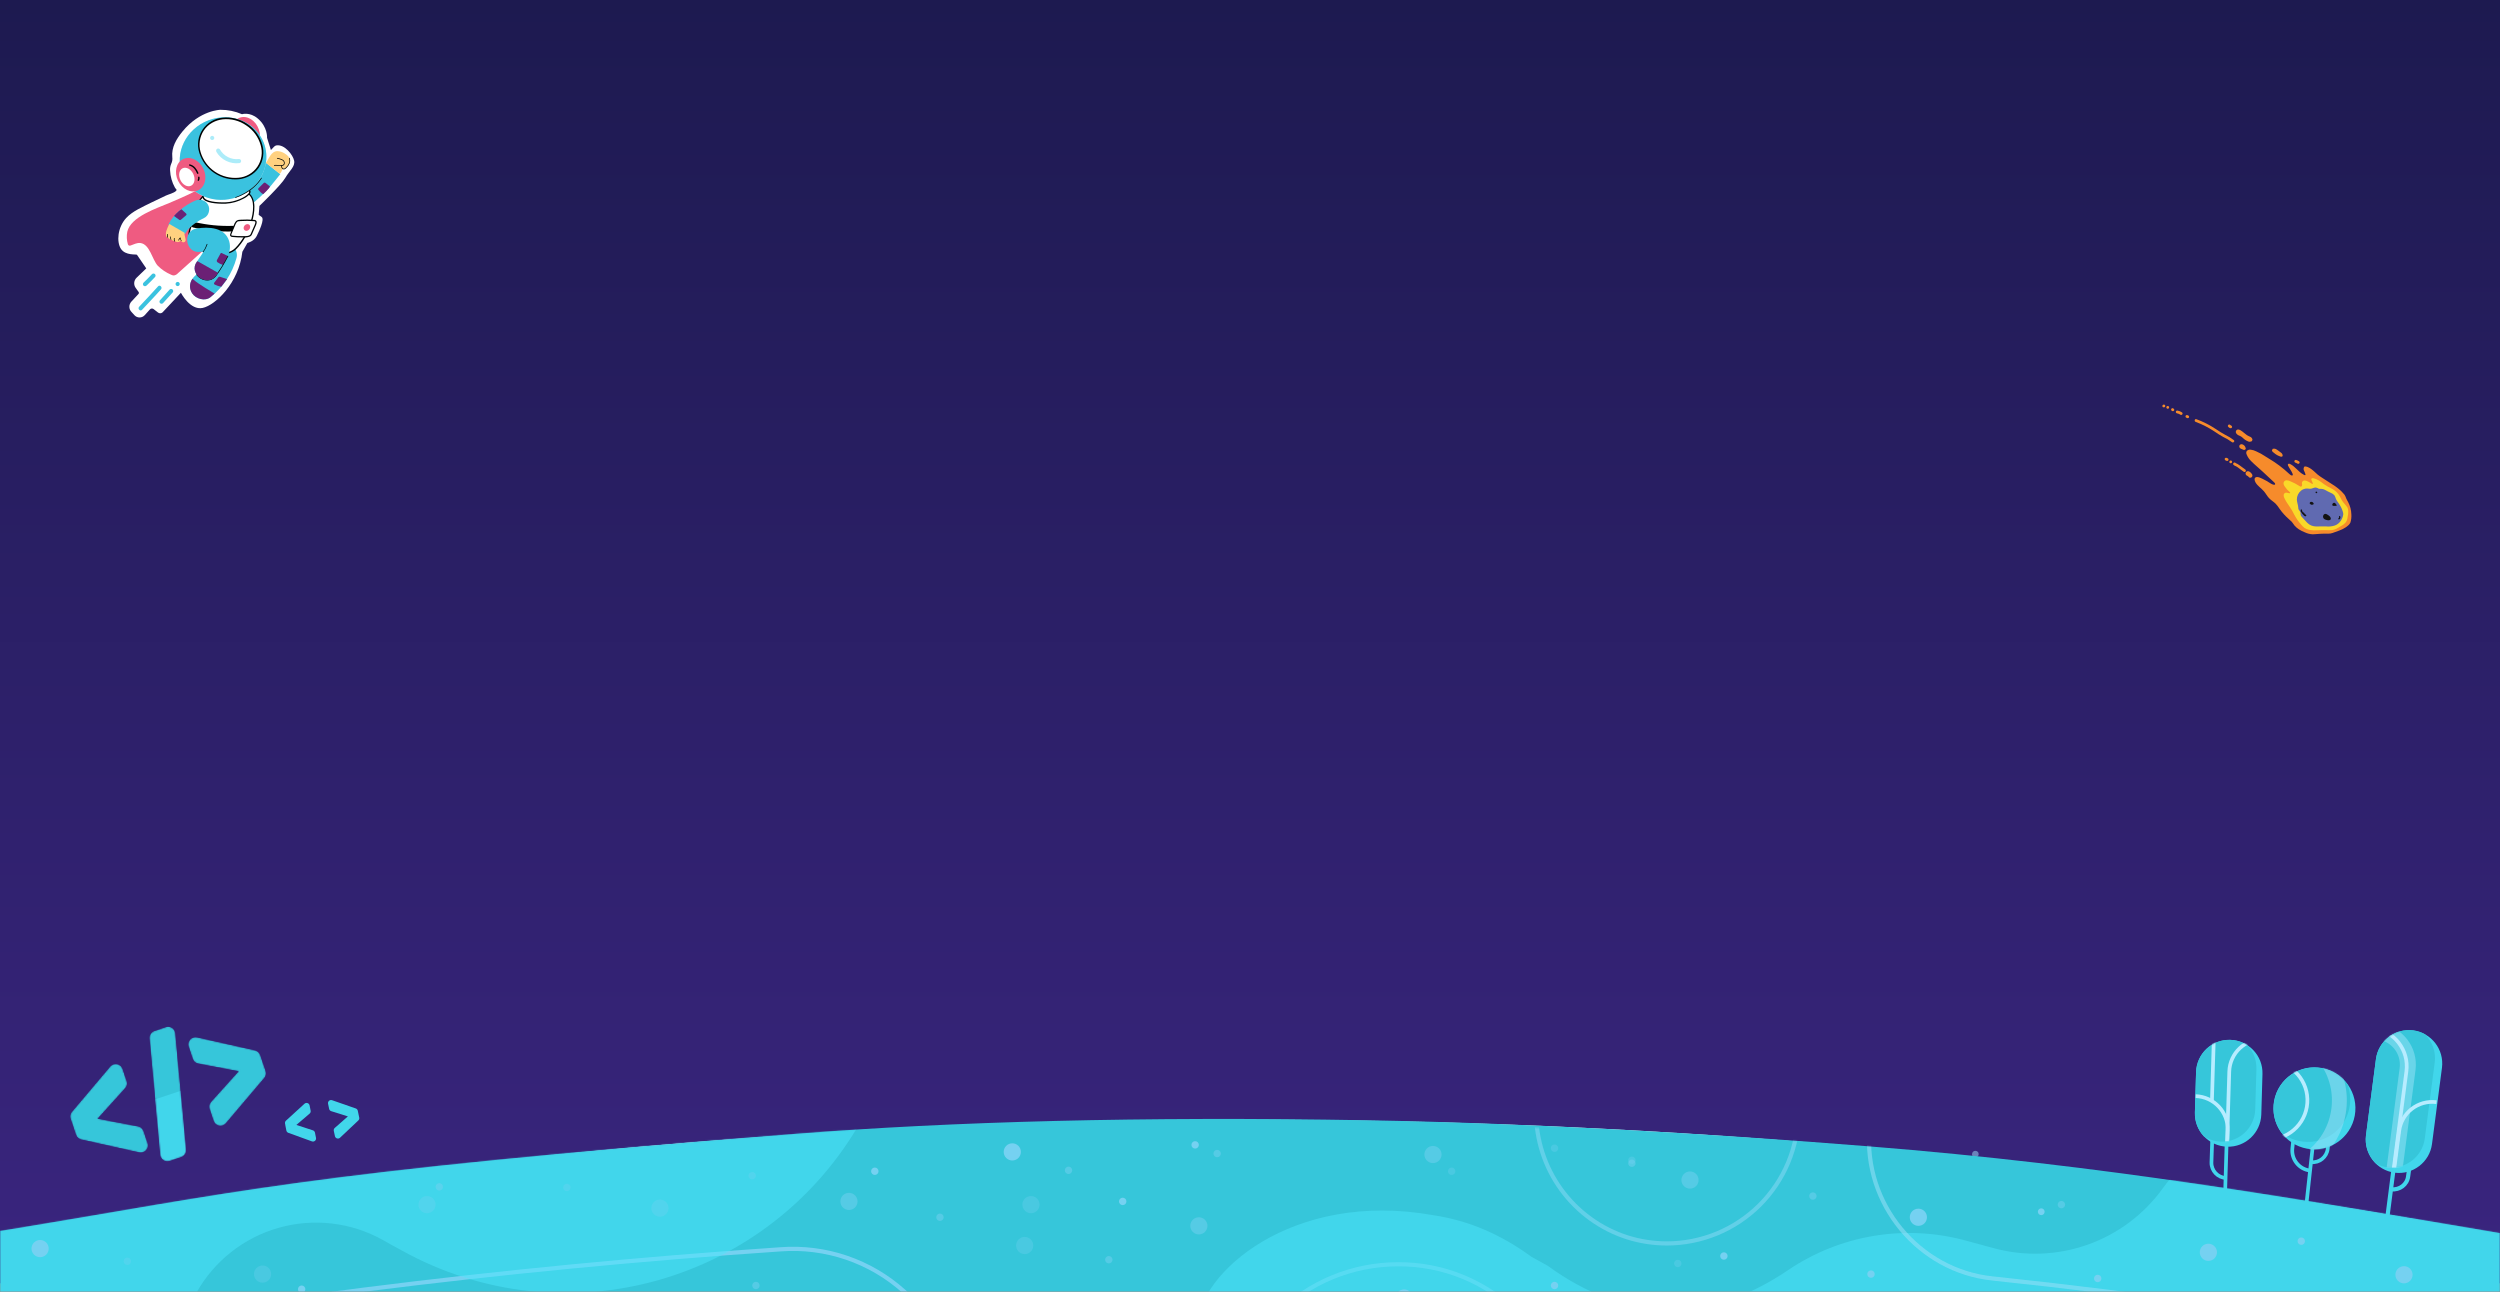 <svg width="1792" height="926" viewBox="0 0 1792 926" fill="none" xmlns="http://www.w3.org/2000/svg">
<rect x="0" y="0" width="1792" height="926" fill="#808080" stroke="none"/>
<path d="M0 0H1792V920H0V0Z" fill="#6FCFF0"/>
<path d="M0 0H1792V920H0V0Z" fill="url(#paint0_linear_6231_168312)"/>
<path d="M157.992 78.699C157.992 78.699 143.413 78.903 130.842 94.199C126.545 99.428 122.755 105.68 123.509 112.69C123.719 114.32 123.441 115.976 122.71 117.449C122.054 118.951 121.783 120.593 121.922 122.226C122.102 126.504 123.282 130.68 125.367 134.42C126.175 135.882 127.259 135.9 126.041 136.984C124.392 138.466 120.925 139.262 118.913 140.19C115.324 141.842 111.75 143.541 108.224 145.306C102.343 148.269 95.016 151.323 90.466 156.258C84.287 162.962 83.427 173.318 86.677 178.355C89.928 183.391 97.862 182.058 98.182 182.636C98.501 183.214 103.356 190.162 104.835 192.384L97.877 199.106C96.924 200.032 96.335 201.269 96.215 202.593C96.095 203.917 96.453 205.239 97.225 206.321L99.352 209.282C99.506 209.495 99.582 209.755 99.566 210.017C99.551 210.28 99.445 210.529 99.267 210.722L94.158 216.218C93.223 217.224 92.71 218.551 92.727 219.924C92.743 221.298 93.287 222.612 94.246 223.595L96.309 225.883C96.778 226.41 97.354 226.831 97.998 227.12C98.641 227.409 99.339 227.558 100.045 227.558C100.75 227.557 101.448 227.408 102.091 227.119C102.735 226.83 103.31 226.408 103.779 225.881L107.469 221.786C107.796 221.418 108.251 221.19 108.741 221.146C109.231 221.103 109.719 221.248 110.105 221.552L113.264 224.023C113.732 224.389 114.315 224.578 114.909 224.556C115.503 224.535 116.071 224.306 116.513 223.908L129.677 209.85C129.677 209.85 136.259 222.676 145.309 220.716C154.36 218.755 171.173 202.887 173.726 180.457L177.339 174.154C177.339 174.154 182.052 173.07 183.98 169.218C185.908 165.365 189.734 157.174 187.582 155.575L185.431 153.976L185.966 147.603C185.966 147.603 201.529 132.677 204.495 127.497C207.46 122.318 211.707 119.458 210.835 115.13C209.995 111.024 203.993 103.281 198.145 104.215C197.506 104.332 196.922 104.655 196.482 105.133L194.191 107.541L191.424 98.788C191.424 98.788 192 91.124 184.796 84.97C179.072 80.067 173.461 81.864 173.461 81.864C168.582 79.74 163.313 78.661 157.992 78.699V78.699Z" fill="white"/>
<path d="M176.264 150.038L167.768 140.199L172.687 135.951C180.827 128.93 181.88 127.777 186.68 121.801L190.737 116.738L200.916 124.824L196.858 129.888C191.456 136.653 189.654 138.437 181.217 145.748L176.264 150.038Z" fill="#3AC2DF"/>
<path d="M167.726 142.107C171.491 153.473 164.195 162.953 156.261 170.077L127.585 195.823C126.817 196.698 125.767 197.278 124.617 197.462C123.873 197.427 123.146 197.218 122.497 196.851C119.004 195.349 115.826 193.202 113.129 190.521C109.103 186.211 107.447 175.085 100.688 174.203C98.217 173.866 95.881 175.201 93.472 176.03C93.289 176.093 93.094 176.119 92.901 176.104C92.708 176.088 92.52 176.033 92.35 175.942C92.179 175.851 92.029 175.725 91.909 175.572C91.79 175.42 91.703 175.244 91.655 175.057C90.804 172.164 90.66 169.109 91.235 166.149C93.564 155.392 112.399 149.284 121.308 145.516C143.388 136.164 141.854 135.537 141.854 135.537" fill="#EF5B81"/>
<path d="M140.477 197.076C145.53 192.924 149.182 187.317 150.936 181.016C152.322 176.081 156.895 172.55 162.173 173.667C166.944 174.652 170.943 179.927 169.528 184.913C166.482 196.029 159.954 205.877 150.902 213.012C146.903 216.237 140.355 214.268 137.743 210.284C134.703 205.589 136.474 200.315 140.477 197.076Z" fill="#3AC2DF"/>
<path d="M137.932 199.852C136.845 201.357 136.244 203.159 136.212 205.015C136.179 206.871 136.716 208.693 137.749 210.235C140.366 214.227 146.909 216.188 150.908 212.962C151.918 212.142 152.895 211.305 153.835 210.443C153.835 210.443 141.627 203.295 138.661 200.386" fill="#6B2075"/>
<path d="M162.772 200.068L157.608 198.351C157.425 198.292 157.229 198.291 157.046 198.349C156.863 198.407 156.702 198.521 156.587 198.675L153.572 202.626C153.49 202.734 153.434 202.86 153.407 202.993C153.38 203.126 153.384 203.264 153.417 203.395C153.45 203.527 153.513 203.65 153.599 203.754C153.686 203.859 153.795 203.942 153.919 203.999C155.4 204.725 156.972 205.248 158.593 205.553L162.772 200.068Z" fill="#6B2075"/>
<path d="M160.864 136.015C164.275 136.256 167.533 136.901 171.044 136.949C173.448 136.822 175.836 137.396 177.92 138.601C183.646 142.452 182.012 153.122 180.134 158.844C177.795 165.985 174.178 173.044 168.974 178.204C164.689 182.421 159.405 181.81 153.82 181.525C150.121 180.999 146.477 180.14 142.933 178.959C140.902 178.344 138.774 177.635 137.387 176.013C136.605 174.979 136.078 173.776 135.846 172.5C134.759 167.595 136.139 163.496 138.311 159.177C140.571 154.685 139.932 149.04 142.482 144.764C145.158 140.281 148.966 136.772 154.348 136.05C155.992 135.877 157.648 135.837 159.298 135.932C159.795 135.943 160.33 135.979 160.864 136.015Z" fill="white"/>
<path d="M166.597 180.579C163.096 182.513 159.06 182.32 154.866 182.09L153.7 182.048C150.1 181.547 146.553 180.718 143.102 179.574L142.708 179.46C140.792 178.885 138.408 178.169 136.914 176.355C136.09 175.276 135.535 174.016 135.295 172.679C134.125 167.396 135.807 162.995 137.805 159.023C138.751 156.876 139.381 154.604 139.677 152.277C139.977 149.601 140.764 147.002 141.998 144.609C145.152 139.336 149.267 136.321 154.244 135.651C155.913 135.47 157.594 135.428 159.27 135.525C159.816 135.543 160.354 135.566 160.893 135.611C162.271 135.706 163.63 135.87 164.952 136.03C166.918 136.259 168.96 136.502 171.047 136.537C173.134 136.572 176.004 136.803 178.209 138.293C184.179 142.318 182.53 153.271 180.582 159.134C177.924 167.228 174.008 173.995 169.246 178.693C168.453 179.439 167.562 180.073 166.597 180.579V180.579ZM149.579 138.125C146.767 139.785 144.449 142.165 142.866 145.021C141.572 147.186 141.133 149.702 140.669 152.357C140.361 154.788 139.701 157.161 138.712 159.402C136.502 163.799 135.282 167.671 136.291 172.392C136.501 173.593 136.994 174.726 137.729 175.699C139.02 177.271 141.254 177.944 143.035 178.48L143.429 178.594C146.815 179.714 150.293 180.53 153.824 181.031L154.927 181.085C159.983 181.365 164.743 181.626 168.576 177.852C173.217 173.266 177.049 166.637 179.685 158.669C181.515 153.089 183.147 142.682 177.674 138.999C175.695 137.671 173.099 137.46 171.087 137.417C169.013 137.35 166.943 137.178 164.885 136.902C163.576 136.745 162.223 136.59 160.876 136.489C160.349 136.445 159.819 136.417 159.288 136.406C157.664 136.309 156.035 136.349 154.418 136.526C152.718 136.745 151.075 137.288 149.579 138.125V138.125Z" fill="#000405"/>
<path d="M168.088 165.635C167.822 165.784 167.525 165.87 167.221 165.886C157.519 166.249 147.813 165.293 138.369 163.042C138.114 162.976 137.875 162.861 137.665 162.703C137.455 162.545 137.278 162.347 137.144 162.121C137.011 161.894 136.923 161.644 136.886 161.383C136.85 161.123 136.865 160.858 136.93 160.603C136.996 160.349 137.111 160.11 137.269 159.9C137.427 159.69 137.625 159.513 137.852 159.379C138.078 159.246 138.329 159.158 138.589 159.121C138.849 159.084 139.114 159.099 139.369 159.165C148.426 161.298 157.726 162.215 167.025 161.892C167.475 161.873 167.917 162.006 168.282 162.27C168.646 162.533 168.911 162.912 169.034 163.345C169.157 163.777 169.13 164.239 168.959 164.654C168.787 165.07 168.48 165.416 168.088 165.635V165.635Z" fill="#000202"/>
<path d="M174.249 136.173C174.249 136.173 178.623 134.557 179.04 137.319C179.458 140.082 170.077 145.207 161.839 145.473C153.6 145.74 144.979 144.402 145.593 140.51C145.593 140.51 145.465 139.347 147.877 139.328C150.288 139.31 156.492 143.24 168.768 138.847" fill="white"/>
<path d="M174.879 142.257C170.876 144.457 166.434 145.74 161.874 146.013C158.852 146.106 148.775 146.166 145.85 142.858C145.561 142.551 145.344 142.182 145.217 141.78C145.089 141.377 145.055 140.951 145.115 140.533C145.12 140.205 145.248 139.89 145.473 139.65C145.802 139.361 146.187 139.142 146.604 139.008C147.021 138.874 147.462 138.827 147.898 138.871C148.709 138.936 149.51 139.096 150.285 139.345C153.652 140.25 159.287 141.764 168.617 138.427L168.96 139.38C159.335 142.823 153.279 141.187 150.057 140.317C149.369 140.092 148.659 139.944 147.939 139.876C146.48 139.882 146.155 140.348 146.153 140.531L146.153 140.634C146.106 140.916 146.126 141.204 146.211 141.477C146.296 141.749 146.444 141.998 146.643 142.203C148.361 144.155 154.342 145.262 161.9 145.005C168.323 144.804 175.718 141.542 178.038 138.752C178.391 138.398 178.598 137.925 178.619 137.426C178.601 137.237 178.539 137.055 178.439 136.895C178.338 136.734 178.202 136.599 178.04 136.501C177.066 135.896 175.164 136.444 174.498 136.687L174.146 135.739C174.408 135.594 177.009 134.717 178.535 135.599C178.823 135.774 179.068 136.012 179.25 136.295C179.432 136.578 179.548 136.9 179.587 137.234C179.609 137.624 179.548 138.013 179.409 138.378C179.27 138.742 179.055 139.073 178.779 139.348C177.66 140.54 176.34 141.525 174.879 142.257Z" fill="#000405"/>
<path d="M121.251 161.736C121.062 161.625 120.921 161.447 120.857 161.238C120.792 161.029 120.807 160.803 120.9 160.604C124.43 153.365 132.308 147.174 139.658 143.914C143.109 142.384 147.289 143.251 149.135 146.779C150.861 149.903 149.747 154.712 146.279 156.25C142.301 158.025 136.602 161.916 134.036 165.481C133.587 166.09 133.175 166.726 132.802 167.385C132.748 167.485 132.674 167.574 132.585 167.645C132.496 167.716 132.394 167.769 132.284 167.799C132.174 167.83 132.059 167.839 131.946 167.824C131.833 167.81 131.724 167.772 131.625 167.715L121.251 161.736Z" fill="#3AC2DF"/>
<path d="M129.184 167.761C129.109 167.781 129.038 167.815 128.976 167.862C128.913 167.909 128.861 167.968 128.822 168.035C128.783 168.103 128.757 168.177 128.747 168.254C128.736 168.332 128.742 168.41 128.762 168.486L129.821 172.471C129.93 172.89 130.201 173.25 130.573 173.471C130.946 173.693 131.391 173.759 131.812 173.655V173.655C132.026 173.605 132.228 173.512 132.406 173.383C132.585 173.254 132.736 173.091 132.851 172.903C132.966 172.715 133.043 172.506 133.077 172.289C133.111 172.071 133.101 171.849 133.049 171.635L132.217 167.937C132.192 167.825 132.144 167.72 132.077 167.628C132.011 167.535 131.926 167.457 131.828 167.398C131.731 167.339 131.622 167.3 131.509 167.284C131.396 167.268 131.281 167.274 131.171 167.304L129.184 167.761Z" fill="#FFD180"/>
<path d="M121.422 160.556C121.329 160.676 118.707 165.277 118.901 167.946C119.096 170.615 120.437 170.251 120.437 170.251C120.437 170.251 121.388 171.622 122.214 171.771C123.039 171.921 123.663 172.616 124.841 172.742C125.416 172.812 127.534 174.681 129.783 172.445L132.458 166.946L121.422 160.556Z" fill="#FFD180"/>
<path d="M130.108 150.034L133.439 153.106C133.523 153.184 133.59 153.279 133.635 153.385C133.68 153.491 133.702 153.605 133.699 153.719C133.697 153.834 133.67 153.947 133.621 154.051C133.571 154.154 133.5 154.246 133.413 154.32L129.589 157.575C129.449 157.694 129.274 157.763 129.09 157.771C128.907 157.779 128.726 157.726 128.575 157.621C127.394 156.765 124.631 154.761 124.736 154.806C124.841 154.851 127.161 151.73 130.108 150.034Z" fill="#6B2075"/>
<path d="M125.325 173.103C125.273 173.131 125.212 173.139 125.154 173.128C125.096 173.117 125.043 173.085 125.005 173.04C124.771 172.71 124.638 172.319 124.623 171.914C124.609 171.544 124.63 171.173 124.685 170.806C124.689 170.773 124.699 170.742 124.715 170.713C124.73 170.684 124.752 170.658 124.778 170.638C124.803 170.617 124.833 170.602 124.865 170.593C124.896 170.584 124.929 170.581 124.962 170.584C124.995 170.588 125.027 170.598 125.056 170.614C125.085 170.63 125.11 170.651 125.131 170.677C125.151 170.703 125.166 170.732 125.176 170.764C125.185 170.796 125.188 170.829 125.184 170.862C125.13 171.199 125.108 171.54 125.118 171.881C125.132 172.188 125.233 172.485 125.409 172.737C125.428 172.764 125.442 172.794 125.45 172.826C125.458 172.858 125.459 172.892 125.454 172.925C125.448 172.957 125.437 172.989 125.419 173.017C125.401 173.045 125.378 173.069 125.351 173.088L125.325 173.103Z" fill="#000202"/>
<path d="M122.657 171.995C122.62 171.988 122.583 171.978 122.548 171.964V171.964C122.491 171.94 122.443 171.898 122.414 171.844C122.355 171.778 122.312 171.701 122.288 171.616C122.02 171.015 121.946 170.346 122.075 169.7C122.094 169.638 122.136 169.585 122.193 169.553C122.251 169.522 122.318 169.514 122.381 169.531C122.413 169.539 122.443 169.554 122.469 169.574C122.495 169.594 122.516 169.619 122.532 169.648C122.548 169.676 122.558 169.708 122.561 169.741C122.564 169.773 122.561 169.806 122.55 169.838C122.439 170.378 122.501 170.939 122.728 171.442C122.767 171.512 122.781 171.538 122.786 171.547L122.657 171.995Z" fill="#000202"/>
<path d="M120.302 170.314C120.242 170.344 120.172 170.35 120.108 170.33C120.044 170.31 119.99 170.266 119.957 170.207C119.673 169.495 119.64 168.706 119.866 167.973C119.869 167.938 119.88 167.903 119.897 167.873C119.915 167.842 119.939 167.815 119.968 167.794C119.997 167.773 120.03 167.759 120.064 167.752C120.099 167.744 120.135 167.745 120.17 167.753C120.205 167.761 120.237 167.776 120.266 167.797C120.294 167.819 120.317 167.846 120.334 167.877C120.351 167.909 120.361 167.943 120.364 167.979C120.366 168.014 120.361 168.05 120.349 168.083C120.153 168.705 120.172 169.374 120.405 169.983C120.434 170.041 120.439 170.108 120.42 170.169C120.401 170.231 120.358 170.283 120.302 170.314Z" fill="#000202"/>
<path d="M130.039 172.761C130.01 172.775 129.978 172.784 129.945 172.786C129.912 172.789 129.879 172.785 129.848 172.774C129.817 172.764 129.788 172.748 129.763 172.726C129.738 172.705 129.718 172.678 129.703 172.649C129.435 172.107 129.221 171.54 129.065 170.956C128.729 171.325 128.475 171.761 128.321 172.236C128.313 172.268 128.299 172.297 128.279 172.323C128.259 172.349 128.233 172.371 128.205 172.387C128.176 172.403 128.144 172.412 128.112 172.416C128.079 172.419 128.046 172.415 128.015 172.405C127.982 172.396 127.952 172.381 127.926 172.36C127.899 172.34 127.877 172.314 127.861 172.284C127.845 172.255 127.834 172.223 127.831 172.189C127.828 172.156 127.831 172.122 127.841 172.09C128.054 171.388 128.467 170.763 129.029 170.291C129.062 170.261 129.103 170.241 129.147 170.233C129.191 170.224 129.236 170.229 129.278 170.245C129.31 170.268 129.337 170.298 129.356 170.333C129.375 170.368 129.387 170.407 129.389 170.446C129.542 171.139 129.779 171.81 130.093 172.445C130.123 172.496 130.133 172.555 130.123 172.613C130.113 172.67 130.084 172.723 130.039 172.761V172.761Z" fill="#000202"/>
<path d="M172.129 158.022C175.551 157.792 178.985 157.827 182.401 158.128C183.908 158.313 183.679 159.822 182.996 161.398L180.099 168.025C179.203 170.063 175.336 169.742 174.204 169.762C171.661 169.79 169.118 169.669 166.589 169.399C164.473 169.208 165.517 167.603 166.365 165.559L167.757 162.185C168.133 160.981 168.708 159.848 169.459 158.834C170.208 158.223 171.167 157.932 172.129 158.022V158.022Z" fill="white"/>
<path d="M179.287 169.491C177.851 170.088 176.294 170.338 174.743 170.219L174.214 170.214C171.66 170.247 169.106 170.132 166.564 169.87C166.275 169.878 165.989 169.816 165.729 169.688C165.47 169.561 165.245 169.372 165.075 169.139C164.664 168.395 165.076 167.424 165.612 166.18C165.727 165.934 165.841 165.665 165.947 165.401L167.546 161.513C167.899 160.434 168.441 159.427 169.147 158.538C169.538 158.19 169.994 157.923 170.489 157.753C170.984 157.584 171.508 157.515 172.03 157.551L172.126 157.498C175.572 157.273 179.03 157.31 182.47 157.611C182.734 157.626 182.99 157.704 183.218 157.839C183.445 157.973 183.637 158.161 183.777 158.385C184.154 159.068 184.053 160.084 183.427 161.515L180.53 168.142C180.286 168.723 179.846 169.2 179.287 169.491ZM170.233 158.829C170.071 158.921 169.923 159.037 169.796 159.174C169.179 159.978 168.704 160.881 168.392 161.845L166.77 165.712C166.66 165.99 166.541 166.25 166.431 166.505C166.042 167.394 165.641 168.301 165.843 168.646C165.925 168.795 166.206 168.891 166.629 168.932C169.134 169.193 171.653 169.305 174.171 169.267L174.735 169.275C176.114 169.29 178.998 169.319 179.644 167.82L182.541 161.193C183.178 159.699 183.06 159.113 182.929 158.877C182.895 158.815 182.784 158.614 182.307 158.557C178.918 158.264 175.51 158.237 172.117 158.474L172.02 158.528C171.409 158.486 170.797 158.589 170.233 158.829V158.829Z" fill="#000405"/>
<path d="M178.628 164.489C179.573 163.415 179.606 161.9 178.702 161.104C177.798 160.309 176.299 160.535 175.354 161.609C174.41 162.683 174.376 164.198 175.28 164.993C176.184 165.789 177.683 165.563 178.628 164.489Z" fill="#EF5B81"/>
<path d="M168.317 120.303L168.081 120.433C167.957 120.482 167.82 120.479 167.699 120.426C167.577 120.373 167.482 120.274 167.433 120.151C167.385 120.028 167.388 119.891 167.441 119.769C167.494 119.648 167.593 119.553 167.716 119.504C167.922 119.405 168.104 119.262 168.249 119.085C168.394 118.908 168.498 118.702 168.555 118.48C168.711 117.939 168.786 117.378 168.778 116.815C168.775 116.747 168.786 116.679 168.809 116.616C168.833 116.552 168.87 116.494 168.917 116.445C168.964 116.396 169.021 116.357 169.084 116.331C169.146 116.305 169.214 116.291 169.282 116.292C169.349 116.292 169.417 116.307 169.479 116.334C169.541 116.362 169.597 116.401 169.643 116.451C169.69 116.501 169.725 116.56 169.748 116.624C169.771 116.688 169.781 116.756 169.776 116.823C169.798 117.477 169.723 118.13 169.556 118.762C169.36 119.418 168.915 119.971 168.317 120.303V120.303Z" fill="#000202"/>
<path d="M185.536 92.791C183.305 86.305 177.242 82.509 171.993 84.314C166.744 86.119 164.297 92.841 166.528 99.327C168.758 105.814 174.821 109.609 180.07 107.804C185.319 106 187.766 99.278 185.536 92.791Z" fill="#EF5B81"/>
<path d="M189.111 102.57C183.358 87.422 165.589 80.118 149.424 86.258C133.258 92.397 124.818 109.654 130.571 124.802C136.324 139.951 154.092 147.254 170.258 141.115C186.423 134.975 194.864 117.718 189.111 102.57Z" fill="#BEE9F3"/>
<path d="M161.529 84.068C157.418 84.03 153.336 84.765 149.497 86.236C133.327 92.369 124.891 109.63 130.642 124.777C136.393 139.925 154.148 147.208 170.328 141.092C175.334 139.248 179.795 136.171 183.297 132.146C186.798 128.121 189.228 123.278 190.361 118.065C191.432 112.89 191.008 107.517 189.139 102.575C184.799 91.16 173.656 84.223 161.529 84.068Z" fill="#3AC2DF"/>
<path d="M145.727 120.831C142.733 114.659 136.258 111.619 131.264 114.042C126.27 116.464 124.649 123.431 127.642 129.603C130.636 135.774 137.111 138.814 142.105 136.391C147.099 133.969 148.721 127.002 145.727 120.831Z" fill="#EF5B81"/>
<path d="M138.522 124.651C136.846 121.198 133.43 119.396 130.891 120.628C128.352 121.86 127.651 125.658 129.326 129.111C131.001 132.565 134.418 134.366 136.957 133.134C139.496 131.903 140.197 128.105 138.522 124.651Z" fill="white"/>
<path d="M141.959 124.581L141.907 124.61C141.785 124.66 141.648 124.66 141.526 124.61C141.404 124.559 141.307 124.463 141.256 124.341C140.756 123.065 140.045 121.882 139.152 120.843C138.285 119.831 137.129 119.11 135.84 118.776C135.714 118.739 135.609 118.654 135.545 118.539C135.482 118.425 135.466 118.29 135.501 118.164C135.519 118.1 135.55 118.041 135.591 117.989C135.632 117.937 135.683 117.894 135.741 117.863C135.798 117.831 135.862 117.81 135.927 117.803C135.993 117.796 136.059 117.802 136.123 117.82C137.614 118.191 138.953 119.016 139.953 120.183C140.92 121.31 141.69 122.592 142.23 123.975C142.267 124.091 142.26 124.217 142.21 124.329C142.16 124.441 142.071 124.531 141.959 124.581Z" fill="#000405"/>
<path d="M142.389 129.621C142.293 129.673 142.182 129.692 142.074 129.675C141.967 129.659 141.867 129.607 141.791 129.528C141.716 129.45 141.668 129.349 141.655 129.24C141.642 129.132 141.665 129.022 141.72 128.928C142.03 128.4 142.129 127.774 141.997 127.176C141.971 127.047 141.996 126.913 142.068 126.803C142.14 126.693 142.252 126.615 142.38 126.587C142.445 126.571 142.511 126.569 142.576 126.579C142.642 126.59 142.704 126.614 142.76 126.649C142.816 126.684 142.864 126.731 142.901 126.785C142.939 126.839 142.965 126.901 142.978 126.965C143.172 127.818 143.033 128.713 142.588 129.466C142.537 129.535 142.468 129.589 142.389 129.621Z" fill="#000405"/>
<path d="M141.037 163.761C130.201 165.406 132.945 182.203 143.784 180.523C144.43 180.426 145.08 180.367 145.733 180.349C145.381 181.057 145.081 181.692 144.921 181.94C143.697 183.861 142.435 185.712 141.148 187.519C134.731 196.377 148.658 206.14 155.088 197.264C159.921 190.585 166.836 181.636 164.276 172.928C161.291 162.912 149.689 162.444 141.037 163.761Z" fill="#3AC2DF"/>
<path d="M163.368 183.586L158.935 181.373C158.856 181.336 158.769 181.316 158.682 181.314C158.594 181.312 158.507 181.327 158.426 181.359C158.344 181.392 158.27 181.44 158.208 181.501C158.146 181.563 158.096 181.637 158.063 181.718L155.535 186.324C155.393 186.589 155.346 186.895 155.401 187.19C155.456 187.486 155.611 187.754 155.839 187.95C157.052 188.813 158.4 189.47 159.827 189.894L163.368 183.586Z" fill="#6B2075"/>
<path d="M152.354 200.089C151.181 200.733 149.864 201.067 148.526 201.06C147.016 201.034 145.532 200.656 144.193 199.956C142.854 199.255 141.697 198.252 140.814 197.026C140.794 197.001 140.779 196.971 140.77 196.94C140.761 196.908 140.759 196.875 140.763 196.843C140.768 196.81 140.779 196.779 140.796 196.751C140.813 196.723 140.836 196.699 140.863 196.68C140.89 196.66 140.92 196.646 140.952 196.638C140.984 196.631 141.018 196.629 141.05 196.635C141.083 196.64 141.114 196.652 141.143 196.669C141.171 196.687 141.195 196.71 141.214 196.737C142.06 197.889 143.159 198.833 144.426 199.496C145.693 200.158 147.094 200.522 148.524 200.559C149.776 200.558 151.01 200.247 152.113 199.653C153.216 199.06 154.156 198.202 154.847 197.157C157.945 192.808 160.725 188.241 163.166 183.491C163.18 183.462 163.199 183.436 163.223 183.414C163.247 183.393 163.275 183.376 163.306 183.366C163.336 183.356 163.369 183.351 163.401 183.354C163.433 183.356 163.464 183.365 163.493 183.379C163.523 183.394 163.549 183.414 163.571 183.438C163.593 183.463 163.61 183.492 163.621 183.523C163.632 183.554 163.637 183.587 163.635 183.62C163.633 183.653 163.624 183.685 163.61 183.715C161.167 188.494 158.379 193.089 155.267 197.463C154.502 198.543 153.507 199.44 152.354 200.089Z" fill="#000202"/>
<path d="M145.768 180.741C145.729 180.763 145.685 180.775 145.639 180.774C145.594 180.772 145.55 180.758 145.513 180.733C145.459 180.696 145.42 180.639 145.406 180.575C145.392 180.511 145.403 180.444 145.436 180.387L145.984 179.559C146.693 178.58 147.252 177.501 147.643 176.358L148.196 175.001C148.204 174.969 148.218 174.94 148.238 174.914C148.258 174.888 148.284 174.866 148.312 174.85C148.341 174.834 148.373 174.825 148.405 174.821C148.438 174.818 148.471 174.822 148.502 174.832C148.565 174.851 148.618 174.893 148.649 174.951C148.681 175.008 148.689 175.075 148.671 175.138L148.127 176.49C147.707 177.65 147.122 178.743 146.389 179.735L145.855 180.567C145.853 180.6 145.844 180.633 145.829 180.662C145.814 180.692 145.793 180.719 145.768 180.741Z" fill="#000202"/>
<path d="M207.531 117.274C207.857 116.466 207.969 115.587 207.856 114.723C207.743 113.859 207.409 113.039 206.885 112.342C206.072 111.362 205.077 110.55 203.954 109.951C202.455 108.977 200.726 108.415 198.941 108.322C194.291 108.32 192.841 113.679 190.605 116.788L191.474 117.45C193.505 119.059 195.604 120.79 197.71 122.368C198.398 122.891 199.085 123.391 199.726 123.951C200.367 124.511 200.84 124.603 201.413 123.613C201.785 122.962 202.248 121.609 202.862 121.19C203.317 120.939 203.822 121.128 204.339 120.865C205.781 120.067 206.907 118.8 207.531 117.274Z" fill="#FFD180"/>
<path d="M203.146 118.622C202.735 118.845 202.281 118.975 201.815 119.004C200.991 119.025 200.168 118.98 199.352 118.868C198.96 118.821 198.569 118.775 198.152 118.765C197.68 118.691 197.197 118.73 196.743 118.881C196.678 118.908 196.605 118.909 196.54 118.883C196.474 118.857 196.421 118.807 196.392 118.743C196.365 118.678 196.364 118.605 196.39 118.54C196.416 118.475 196.466 118.422 196.53 118.393C197.065 118.21 197.635 118.158 198.193 118.239C198.584 118.264 198.975 118.31 199.398 118.351C200.181 118.457 200.972 118.505 201.762 118.496C202.091 118.486 202.412 118.398 202.7 118.239C202.988 118.08 203.233 117.855 203.417 117.582C203.544 117.232 203.58 116.856 203.523 116.488C203.465 116.12 203.316 115.773 203.089 115.478C202.514 114.79 201.031 114.193 198.683 113.708C198.625 113.683 198.577 113.639 198.547 113.583C198.518 113.527 198.509 113.463 198.523 113.401C198.536 113.339 198.571 113.284 198.621 113.245C198.671 113.206 198.733 113.186 198.796 113.188C201.297 113.703 202.873 114.364 203.505 115.157C203.787 115.523 203.971 115.954 204.042 116.411C204.112 116.867 204.066 117.334 203.908 117.768C203.76 118.132 203.491 118.434 203.146 118.622Z" fill="#000202"/>
<path d="M204.403 121.15C204.142 121.317 203.841 121.41 203.531 121.42C203.221 121.431 202.914 121.358 202.642 121.209C202.216 120.951 201.888 120.556 201.713 120.089C201.538 119.622 201.525 119.11 201.677 118.635C201.698 118.569 201.743 118.514 201.804 118.481C201.864 118.448 201.934 118.439 202.001 118.456C202.068 118.478 202.124 118.524 202.158 118.586C202.192 118.648 202.202 118.72 202.185 118.788C202.07 119.148 202.079 119.536 202.21 119.89C202.342 120.244 202.588 120.544 202.909 120.741C203.528 121.096 204.237 120.808 205.138 119.853C205.986 119.019 206.66 118.026 207.122 116.93C207.571 115.828 207.582 114.596 207.15 113.486C207.123 113.422 207.122 113.349 207.148 113.283C207.174 113.218 207.224 113.165 207.288 113.136C207.352 113.112 207.424 113.113 207.487 113.14C207.551 113.166 207.602 113.216 207.63 113.279C208.106 114.504 208.093 115.865 207.593 117.08C207.11 118.244 206.4 119.3 205.505 120.187C205.187 120.56 204.816 120.885 204.403 121.15Z" fill="#000202"/>
<path d="M175.295 138.954C173.25 140.107 171.102 141.064 168.877 141.814C168.846 141.823 168.813 141.826 168.78 141.823C168.747 141.819 168.715 141.809 168.686 141.793C168.657 141.777 168.632 141.756 168.611 141.73C168.591 141.704 168.575 141.675 168.566 141.643C168.551 141.581 168.559 141.515 168.589 141.459C168.618 141.402 168.668 141.359 168.728 141.337C168.842 141.274 180.878 137.584 187.21 127.517C187.228 127.489 187.25 127.464 187.277 127.445C187.304 127.425 187.335 127.411 187.367 127.403C187.399 127.395 187.433 127.394 187.466 127.399C187.498 127.405 187.53 127.416 187.558 127.433C187.587 127.451 187.611 127.474 187.631 127.5C187.65 127.527 187.664 127.558 187.672 127.59C187.68 127.622 187.681 127.656 187.676 127.689C187.671 127.722 187.659 127.753 187.642 127.781C184.516 132.472 180.273 136.311 175.295 138.954V138.954Z" fill="#000202"/>
<path d="M101.814 222.077C106.308 217.161 110.997 212.435 115.409 207.393C116.67 205.953 114.568 203.802 113.311 205.25C108.916 210.26 104.236 215.004 99.712 219.925C98.418 221.348 100.533 223.481 101.814 222.077V222.077Z" fill="#3AC2DF"/>
<path d="M116.874 217.264L123.707 209.697C123.993 209.419 124.157 209.04 124.163 208.641C124.169 208.242 124.016 207.858 123.739 207.572C123.461 207.286 123.081 207.122 122.683 207.116C122.284 207.11 121.899 207.263 121.613 207.541L114.777 215.121C114.629 215.258 114.51 215.422 114.428 215.605C114.345 215.787 114.299 215.985 114.294 216.186C114.289 216.386 114.324 216.586 114.398 216.773C114.471 216.96 114.581 217.13 114.722 217.273C114.862 217.417 115.03 217.53 115.215 217.608C115.4 217.685 115.599 217.725 115.8 217.724C116.001 217.723 116.199 217.682 116.384 217.603C116.568 217.524 116.735 217.409 116.874 217.264Z" fill="#3AC2DF"/>
<path d="M128.066 204.89C128.415 204.698 128.672 204.375 128.782 203.993C128.893 203.611 128.846 203.2 128.654 202.852C128.462 202.504 128.139 202.246 127.757 202.136C127.374 202.026 126.964 202.072 126.616 202.264C126.268 202.457 126.01 202.779 125.9 203.162C125.79 203.544 125.836 203.954 126.028 204.302C126.22 204.651 126.543 204.908 126.925 205.018C127.308 205.129 127.718 205.083 128.066 204.89V204.89Z" fill="#3AC2DF"/>
<path d="M104.95 204.796C107.082 202.864 109.017 200.721 111.032 198.66C111.179 198.524 111.298 198.36 111.381 198.177C111.464 197.994 111.509 197.797 111.514 197.596C111.519 197.395 111.484 197.196 111.411 197.009C111.337 196.822 111.227 196.652 111.087 196.508C110.946 196.365 110.779 196.251 110.593 196.174C110.408 196.096 110.209 196.057 110.009 196.058C109.808 196.059 109.609 196.1 109.425 196.179C109.24 196.258 109.073 196.373 108.934 196.517C106.92 198.578 104.993 200.716 102.853 202.653C102.586 202.937 102.439 203.313 102.442 203.703C102.444 204.092 102.597 204.466 102.867 204.747C103.155 205.011 103.532 205.156 103.922 205.152C104.313 205.149 104.687 204.997 104.97 204.728L104.95 204.796Z" fill="#3AC2DF"/>
<path d="M184.997 119.788C191.382 110.365 187.749 96.756 176.881 89.392C166.014 82.027 152.028 83.696 145.642 93.118C139.257 102.541 142.89 116.15 153.757 123.515C164.625 130.879 178.611 129.211 184.997 119.788Z" fill="white"/>
<path d="M179.008 126.05C176.593 127.361 173.947 128.19 171.217 128.492C164.972 129.082 158.717 127.48 153.525 123.961C148.333 120.441 144.528 115.224 142.764 109.205C141.929 106.451 141.72 103.546 142.152 100.702C142.585 97.857 143.647 95.145 145.262 92.764C146.877 90.383 149.003 88.392 151.486 86.939C153.969 85.485 156.745 84.604 159.612 84.361C165.861 83.695 172.14 85.305 177.299 88.894V88.894C182.532 92.388 186.331 97.651 188 103.718C188.804 106.476 188.997 109.377 188.566 112.218C188.134 115.058 187.089 117.771 185.502 120.166C183.83 122.611 181.605 124.627 179.008 126.05ZM152.224 87.905C149.769 89.253 147.669 91.164 146.098 93.483C144.606 95.74 143.625 98.294 143.222 100.969C142.819 103.645 143.005 106.375 143.766 108.971C145.455 114.723 149.092 119.708 154.054 123.072C159.016 126.436 164.993 127.97 170.962 127.41C173.664 127.185 176.282 126.358 178.623 124.989C180.964 123.621 182.969 121.746 184.491 119.502C186.013 117.258 187.014 114.701 187.42 112.02C187.825 109.339 187.625 106.601 186.835 104.007C185.207 98.223 181.551 93.219 176.535 89.91V89.91C171.607 86.461 165.597 84.911 159.616 85.547C157.022 85.845 154.512 86.646 152.224 87.905V87.905Z" fill="#000202"/>
<path d="M154.979 108.672C156.641 111.537 159.113 113.849 162.083 115.315C165.054 116.782 168.391 117.339 171.677 116.916C172.06 116.826 172.392 116.591 172.604 116.261C172.816 115.93 172.891 115.531 172.813 115.146C172.717 114.769 172.482 114.442 172.154 114.233C171.826 114.024 171.43 113.947 171.048 114.019C168.406 114.293 165.742 113.797 163.376 112.59C161.01 111.383 159.045 109.517 157.717 107.216C157.525 106.868 157.202 106.611 156.82 106.5C156.437 106.39 156.027 106.436 155.679 106.629C155.331 106.821 155.073 107.144 154.963 107.526C154.853 107.908 154.899 108.319 155.091 108.667L154.979 108.672Z" fill="#ACECF9"/>
<path d="M152.827 100.185C153.175 99.992 153.433 99.669 153.543 99.287C153.653 98.905 153.607 98.495 153.415 98.146C153.222 97.798 152.9 97.541 152.517 97.43C152.135 97.32 151.725 97.366 151.376 97.559C151.028 97.751 150.771 98.074 150.66 98.456C150.55 98.838 150.596 99.249 150.789 99.597C150.981 99.945 151.304 100.203 151.686 100.313C152.068 100.423 152.479 100.377 152.827 100.185V100.185Z" fill="#ACECF9"/>
<path d="M156.317 195.557C155.602 196.558 155.729 196.396 155.06 197.314C148.63 206.19 134.703 196.426 141.12 187.569L141.585 187.232" fill="#6B2075"/>
<path d="M193.466 133.612L190.223 131.05C190.061 130.926 189.861 130.862 189.656 130.87C189.452 130.878 189.257 130.959 189.106 131.096L185.284 134.932C185.132 135.086 185.042 135.291 185.033 135.508C185.023 135.724 185.095 135.936 185.234 136.103C186.085 137.106 187.806 139 188.684 139.143C188.646 139.176 193.166 135.137 193.466 133.612Z" fill="#6B2075"/>
<mask id="mask0_6231_168312" style="mask-type:alpha" maskUnits="userSpaceOnUse" x="0" y="616" width="1792" height="310">
<rect x="1792" y="926" width="1792" height="309" transform="rotate(-180 1792 926)" fill="#FFDE43"/>
</mask>
<g mask="url(#mask0_6231_168312)">
<mask id="mask1_6231_168312" style="mask-type:alpha" maskUnits="userSpaceOnUse" x="0" y="-175" width="1792" height="1214">
<path d="M1792 -175H0V1039H1792V-175Z" fill="#C4C4C4"/>
</mask>
<g mask="url(#mask1_6231_168312)">
<path d="M895.838 802.64C-1792.16 802.64 -3971.26 2981.6 -3971.26 5669.6C-3971.26 8357.6 -1792.16 10536.7 895.838 10536.7C3583.84 10536.7 5762.94 8357.6 5762.94 5669.6C5762.94 2981.6 3583.84 802.64 895.838 802.64ZM895.838 10389.4C-1710.82 10389.4 -3823.84 8276.26 -3823.84 5669.74C-3823.84 3063.22 -1710.82 949.92 895.838 949.92C3502.5 949.92 5615.52 3063.08 5615.52 5669.6C5615.52 8276.12 3502.5 10389.4 895.838 10389.4Z" fill="white"/>
<path opacity="0.5" d="M1291.34 867.46C1294.7 867.46 1297.5 864.66 1297.5 861.3C1297.5 857.94 1294.7 855.14 1291.34 855.14C1287.98 855.14 1285.18 857.94 1285.18 861.3C1285.18 864.66 1287.98 867.46 1291.34 867.46Z" fill="#5322FF"/>
<path opacity="0.5" d="M1415.94 829.66C1417.34 829.66 1418.32 828.54 1418.32 827.28C1418.32 825.88 1417.2 824.9 1415.94 824.9C1414.54 824.9 1413.56 826.02 1413.56 827.28C1413.42 828.54 1414.54 829.66 1415.94 829.66Z" fill="#A1E3FB"/>
<path d="M-3656 2128C-3619.18 2108.1 -3546.81 1829.04 -3034.3 1607.87C-2553.71 1400.5 -2616.14 1390.1 -2284.36 1256.11C-1952.59 1122.12 -1410.82 1073.61 -882.492 969.469C-636.675 921.016 -339.251 915.932 1 882.228C170 854.711 212.5 840.778 571 812.685C681.831 804 817.325 800.11 979.5 803C1099.21 805.133 1225.1 812.562 1339.5 821.69C1509.43 835.249 1642.5 858.713 1791 883.729C2386.61 957.178 2656.39 1039.79 3078.5 1149.39C3594.51 1283.38 3815.06 1438.15 4024.06 1517.53C4233.07 1596.9 4712.68 1815.7 4725 2123.48L-3656 2128Z" fill="#36C6DA"/>
<path d="M-601.574 1399.87C-551.524 1374.44 -493.956 1350.38 -430.116 1327.32C-257.286 1264.32 -51.318 1214.83 180.2 1180C307.292 1160.68 440.922 1146.4 576.4 1137.21C641.178 1132.82 691.732 1075.99 688.806 1010.81L688.526 1009.41C687.707 993.438 683.692 977.797 676.718 963.409C669.744 949.021 659.953 936.179 647.926 925.644C635.998 914.921 622.024 906.723 606.844 901.542C591.665 896.362 575.594 894.308 559.6 895.502C155 922.9 -225.59 995.504 -512.338 1099.71C-585.614 1126.15 -652.926 1154.85 -712.902 1185.5" stroke="#75D1F1" stroke-width="3" stroke-miterlimit="10"/>
<path opacity="0.5" d="M964.481 1146.77C976.376 1150.5 988.768 1152.38 1001.23 1152.37C1033.84 1152.35 1065.1 1139.41 1088.19 1116.39C1111.28 1093.37 1124.31 1062.14 1124.43 1029.54C1124.59 1013.38 1121.53 997.35 1115.43 982.385C1109.33 967.42 1100.31 953.819 1088.9 942.374C1077.58 930.822 1064.06 921.668 1049.13 915.457C1034.2 909.247 1018.17 906.107 1002 906.226C969.399 906.256 938.134 919.195 915.047 942.214C891.959 965.234 878.927 996.46 878.801 1029.06C878.724 1055.24 886.987 1080.76 902.393 1101.93C917.799 1123.09 939.546 1138.8 964.481 1146.77Z" stroke="#8DDBF6" stroke-width="3" stroke-miterlimit="10"/>
<mask id="mask2_6231_168312" style="mask-type:alpha" maskUnits="userSpaceOnUse" x="-3656" y="804" width="8381" height="1325">
<path d="M-3656 2128C-3619.18 2108.1 -3546.81 1829.04 -3034.3 1607.87C-2553.71 1400.5 -2616.14 1390.1 -2284.36 1256.11C-1952.59 1122.12 -1410.82 1073.61 -882.492 969.469C-636.675 921.016 -339.251 915.932 1 882.228C170 854.711 212.5 840.778 571 812.685C737 799.677 1070.11 800.196 1339.5 821.691C1509.43 835.249 1642.5 858.714 1791 883.729C2386.61 957.178 2656.39 1039.79 3078.5 1149.39C3594.51 1283.38 3815.06 1438.15 4024.06 1517.53C4233.07 1596.9 4712.68 1815.7 4725 2123.48L-3656 2128Z" fill="#654CDD"/>
</mask>
<g mask="url(#mask2_6231_168312)">
<path opacity="0.5" d="M1810.23 753.346C1744.66 773.814 1679.09 792.308 1615.09 808.044C1588.95 814.36 1565.96 829.87 1550.31 851.738C1536.87 870.409 1518.05 884.525 1496.37 892.195C1474.68 899.865 1451.17 900.721 1428.98 894.648L1410.14 889.524C1388.51 883.464 1365.82 882.191 1343.64 885.794C1321.47 889.396 1300.35 897.788 1281.75 910.384C1224.35 949.346 1165.46 948.184 1109.31 907.234L1097.87 900.934C1076.28 885.198 1053.56 874.964 1027.25 871.03C925.614 852.83 858.484 913.5 858.484 950.396C861.5 1009 898.146 968.246 913.462 1026.49C977.456 1039.48 1045.78 1043.82 1108.59 1043.82C1233.45 1043.82 1377.16 1028.07 1529.49 997.366C1569.94 989.106 1609.99 1013.1 1622.55 1052.86C1628.71 1072.6 1642.19 1089.22 1660.23 1099.32C1678.26 1109.42 1699.48 1112.23 1719.53 1107.17C1780.78 1091.43 1842.42 1073.85 1904.45 1054.43C2070.14 1002.49 2226.8 941.03 2366.98 873.382C2391.97 753.947 2393.04 630.744 2370.12 510.894C2217.79 602.202 2023.03 686.832 1810.23 753.346Z" fill="#4CE6FC"/>
<path opacity="0.5" d="M630.72 421.967C534.076 409.714 436.094 412.994 340.486 431.682C362.746 423.618 385.361 416.324 408.33 409.8C232.636 458.733 75.902 559.776 -41.196 699.6C-111.714 783.418 -88.306 910.818 6.824 964.34C18.096 970.671 30.505 974.716 43.341 976.247C56.177 977.777 69.19 976.762 81.633 973.259C94.077 969.756 105.708 963.834 115.861 955.832C126.014 947.83 134.49 937.905 140.804 926.625C153.525 903.909 174.74 887.17 199.792 880.082C224.844 872.995 251.685 876.139 274.42 888.825C278.522 891.233 283.002 893.654 287.482 896.076C404.634 961.316 552.082 919.443 617.882 802.389C646.229 752.043 691.531 713.398 745.716 693.342C794.086 675.422 840.58 656.691 885.184 637.525C853.936 530.803 767.556 439.887 630.72 421.967Z" fill="#4CE6FC"/>
<path opacity="0.5" d="M2480.43 995.21C2432.34 968.33 2378.23 942.823 2319.11 918.967C2087.9 825.041 1779.03 754.102 1449.15 719.354C1436.11 717.891 1422.91 719.081 1410.35 722.851C1397.79 726.621 1386.11 732.894 1376.04 741.292C1365.89 749.533 1357.5 759.726 1351.36 771.27C1345.22 782.813 1341.47 795.47 1340.31 808.492L1340.03 809.612C1335.65 862.812 1375.25 910.804 1428.05 916.376C1538.55 928.01 1647.34 943.761 1750.64 963.431C1938.81 998.963 2105.66 1045.72 2245 1102.46C2296.48 1123.25 2342.81 1144.69 2382.93 1166.99" stroke="#A1E3FB" stroke-width="3" stroke-miterlimit="10"/>
<path opacity="0.5" d="M1166.61 886.99C1175.72 889.84 1185.21 891.294 1194.75 891.302C1219.71 891.292 1243.65 881.393 1261.32 863.773C1278.99 846.154 1288.97 822.249 1289.06 797.292C1289.18 784.925 1286.84 772.657 1282.17 761.203C1277.5 749.75 1270.6 739.341 1261.87 730.582C1253.21 721.744 1242.86 714.74 1231.43 709.987C1220.01 705.235 1207.74 702.831 1195.37 702.918C1170.41 702.929 1146.47 712.828 1128.8 730.447C1111.12 748.066 1101.14 771.97 1101.05 796.928C1100.99 816.958 1107.32 836.487 1119.1 852.68C1130.89 868.874 1147.53 880.892 1166.61 886.99V886.99Z" stroke="#8DDBF6" stroke-width="3" stroke-miterlimit="10"/>
</g>
<path d="M216.219 926.764C216.924 926.764 217.601 926.484 218.1 925.985C218.598 925.486 218.879 924.81 218.879 924.104C218.879 923.399 218.598 922.722 218.1 922.223C217.601 921.724 216.924 921.444 216.219 921.444C215.513 921.444 214.837 921.724 214.338 922.223C213.839 922.722 213.559 923.399 213.559 924.104C213.559 924.81 213.839 925.486 214.338 925.985C214.837 926.484 215.513 926.764 216.219 926.764Z" fill="#75D1F1"/>
<path d="M1006.49 936.578C1008.13 936.578 1009.69 935.929 1010.85 934.774C1012 933.619 1012.65 932.052 1012.65 930.418C1012.65 928.784 1012 927.217 1010.85 926.062C1009.69 924.907 1008.13 924.258 1006.49 924.258C1004.86 924.258 1003.29 924.907 1002.14 926.062C1000.98 927.217 1000.33 928.784 1000.33 930.418C1000.33 932.052 1000.98 933.619 1002.14 934.774C1003.29 935.929 1004.86 936.578 1006.49 936.578V936.578Z" fill="#75D1F1"/>
<path d="M1375.09 878.688C1376.72 878.688 1378.29 878.039 1379.44 876.884C1380.6 875.729 1381.25 874.162 1381.25 872.528C1381.25 870.894 1380.6 869.327 1379.44 868.172C1378.29 867.017 1376.72 866.368 1375.09 866.368C1373.45 866.368 1371.89 867.017 1370.73 868.172C1369.57 869.327 1368.93 870.894 1368.93 872.528C1368.93 874.162 1369.57 875.729 1370.73 876.884C1371.89 878.039 1373.45 878.688 1375.09 878.688V878.688Z" fill="#75D1F1"/>
<path d="M725.61 831.844C726.419 831.844 727.22 831.685 727.968 831.375C728.715 831.066 729.394 830.612 729.966 830.04C730.538 829.468 730.992 828.789 731.301 828.041C731.611 827.294 731.77 826.493 731.77 825.684C731.77 824.05 731.121 822.483 729.966 821.328C728.811 820.173 727.244 819.524 725.61 819.524C723.977 819.524 722.41 820.173 721.254 821.328C720.099 822.483 719.45 824.05 719.45 825.684C719.45 826.493 719.61 827.294 719.919 828.041C720.229 828.789 720.682 829.468 721.254 830.04C721.826 830.612 722.505 831.066 723.253 831.375C724 831.685 724.801 831.844 725.61 831.844V831.844Z" fill="#75D1F1"/>
<path d="M1582.97 903.804C1584.6 903.804 1586.17 903.155 1587.32 902C1588.48 900.844 1589.13 899.278 1589.13 897.644C1589.13 896.01 1588.48 894.443 1587.32 893.288C1586.17 892.133 1584.6 891.484 1582.97 891.484C1581.33 891.484 1579.77 892.133 1578.61 893.288C1577.46 894.443 1576.81 896.01 1576.81 897.644C1576.81 899.278 1577.46 900.844 1578.61 902C1579.77 903.155 1581.33 903.804 1582.97 903.804V903.804Z" fill="#75D1F1"/>
<path d="M1723.18 919.904C1724.81 919.904 1726.38 919.255 1727.54 918.1C1728.69 916.944 1729.34 915.378 1729.34 913.744C1729.34 912.11 1728.69 910.544 1727.54 909.388C1726.38 908.233 1724.81 907.584 1723.18 907.584C1722.37 907.584 1721.57 907.743 1720.82 908.053C1720.08 908.362 1719.4 908.816 1718.82 909.388C1718.25 909.96 1717.8 910.639 1717.49 911.387C1717.18 912.134 1717.02 912.935 1717.02 913.744C1717.02 914.553 1717.18 915.354 1717.49 916.101C1717.8 916.849 1718.25 917.528 1718.82 918.1C1719.4 918.672 1720.08 919.126 1720.82 919.435C1721.57 919.745 1722.37 919.904 1723.18 919.904V919.904Z" fill="#75D1F1"/>
<path d="M1503.63 919.064C1504.34 919.064 1505.01 918.784 1505.51 918.285C1506.01 917.786 1506.29 917.11 1506.29 916.404C1506.29 915.699 1506.01 915.022 1505.51 914.523C1505.01 914.024 1504.34 913.744 1503.63 913.744C1502.93 913.744 1502.25 914.024 1501.75 914.523C1501.25 915.022 1500.97 915.699 1500.97 916.404C1500.97 917.11 1501.25 917.786 1501.75 918.285C1502.25 918.784 1502.93 919.064 1503.63 919.064Z" fill="#75D1F1"/>
<path d="M1235.69 902.964C1236.39 902.964 1237.07 902.684 1237.57 902.185C1238.07 901.686 1238.35 901.01 1238.35 900.304C1238.35 899.599 1238.07 898.922 1237.57 898.423C1237.07 897.924 1236.39 897.644 1235.69 897.644C1234.98 897.644 1234.31 897.924 1233.81 898.423C1233.31 898.922 1233.03 899.599 1233.03 900.304C1233.03 901.01 1233.31 901.686 1233.81 902.185C1234.31 902.684 1234.98 902.964 1235.69 902.964Z" fill="#75D1F1"/>
<path d="M1341.13 915.928C1341.48 915.928 1341.83 915.859 1342.15 915.726C1342.47 915.592 1342.77 915.396 1343.01 915.149C1343.26 914.902 1343.46 914.609 1343.59 914.286C1343.72 913.963 1343.79 913.617 1343.79 913.268C1343.79 912.563 1343.51 911.886 1343.01 911.387C1342.51 910.888 1341.84 910.608 1341.13 910.608C1340.78 910.608 1340.44 910.677 1340.11 910.811C1339.79 910.944 1339.5 911.14 1339.25 911.387C1339 911.634 1338.81 911.928 1338.68 912.25C1338.54 912.573 1338.47 912.919 1338.47 913.268C1338.47 913.617 1338.54 913.963 1338.68 914.286C1338.81 914.609 1339 914.902 1339.25 915.149C1339.5 915.396 1339.79 915.592 1340.11 915.726C1340.44 915.859 1340.78 915.928 1341.13 915.928V915.928Z" fill="#75D1F1"/>
<path d="M1649.55 892.324C1650.26 892.324 1650.94 892.044 1651.43 891.545C1651.93 891.046 1652.21 890.369 1652.21 889.664C1652.21 888.959 1651.93 888.282 1651.43 887.783C1650.94 887.284 1650.26 887.004 1649.55 887.004C1648.85 887.004 1648.17 887.284 1647.67 887.783C1647.17 888.282 1646.89 888.959 1646.89 889.664C1646.89 890.369 1647.17 891.046 1647.67 891.545C1648.17 892.044 1648.85 892.324 1649.55 892.324Z" fill="#75D1F1"/>
<path d="M1114.28 924.104C1114.98 924.104 1115.66 923.824 1116.16 923.325C1116.66 922.826 1116.94 922.15 1116.94 921.444C1116.94 920.739 1116.66 920.062 1116.16 919.563C1115.66 919.064 1114.98 918.784 1114.28 918.784C1113.57 918.784 1112.9 919.064 1112.4 919.563C1111.9 920.062 1111.62 920.739 1111.62 921.444C1111.62 922.15 1111.9 922.826 1112.4 923.325C1112.9 923.824 1113.57 924.104 1114.28 924.104Z" fill="#75D1F1"/>
<path d="M1463.17 871.002C1463.81 870.999 1464.43 870.74 1464.88 870.284C1465.34 869.828 1465.59 869.21 1465.59 868.566C1465.59 867.924 1465.34 867.308 1464.88 866.854C1464.43 866.399 1463.81 866.144 1463.17 866.144C1462.85 866.142 1462.53 866.204 1462.24 866.325C1461.94 866.445 1461.68 866.623 1461.45 866.849C1461.22 867.074 1461.04 867.341 1460.92 867.636C1460.8 867.931 1460.73 868.247 1460.73 868.566C1460.73 869.213 1460.99 869.832 1461.45 870.289C1461.9 870.746 1462.52 871.002 1463.17 871.002Z" fill="#75D1F1"/>
<path d="M627.062 842.204C627.768 842.204 628.444 841.924 628.943 841.425C629.442 840.926 629.722 840.25 629.722 839.544C629.722 838.839 629.442 838.162 628.943 837.663C628.444 837.164 627.768 836.884 627.062 836.884C626.357 836.884 625.68 837.164 625.181 837.663C624.683 838.162 624.402 838.839 624.402 839.544C624.402 840.25 624.683 840.926 625.181 841.425C625.68 841.924 626.357 842.204 627.062 842.204Z" fill="#75D1F1"/>
<path opacity="0.5" d="M794.797 905.624C795.502 905.624 796.179 905.344 796.678 904.845C797.177 904.346 797.457 903.67 797.457 902.964C797.457 902.259 797.177 901.582 796.678 901.083C796.179 900.584 795.502 900.304 794.797 900.304C794.091 900.304 793.415 900.584 792.916 901.083C792.417 901.582 792.137 902.259 792.137 902.964C792.137 903.67 792.417 904.346 792.916 904.845C793.415 905.344 794.091 905.624 794.797 905.624Z" fill="#75D1F1"/>
<path d="M804.754 863.834C805.459 863.834 806.136 863.554 806.635 863.055C807.133 862.556 807.414 861.88 807.414 861.174C807.414 860.469 807.133 859.792 806.635 859.293C806.136 858.795 805.459 858.514 804.754 858.514C804.048 858.514 803.372 858.795 802.873 859.293C802.374 859.792 802.094 860.469 802.094 861.174C802.094 861.88 802.374 862.556 802.873 863.055C803.372 863.554 804.048 863.834 804.754 863.834Z" fill="#75D1F1"/>
<path d="M856.68 823.304C857.385 823.304 858.062 823.024 858.56 822.525C859.059 822.026 859.339 821.349 859.339 820.644C859.339 819.938 859.059 819.262 858.56 818.763C858.062 818.264 857.385 817.984 856.68 817.984C855.974 817.984 855.297 818.264 854.799 818.763C854.3 819.262 854.02 819.938 854.02 820.644C854.02 821.349 854.3 822.026 854.799 822.525C855.297 823.024 855.974 823.304 856.68 823.304Z" fill="#75D1F1"/>
<path opacity="0.5" d="M765.9 841.546C766.607 841.546 767.285 841.266 767.786 840.768C768.287 840.269 768.57 839.593 768.574 838.886C768.57 838.179 768.287 837.503 767.786 837.004C767.285 836.506 766.607 836.226 765.9 836.226C765.197 836.23 764.524 836.512 764.028 837.01C763.532 837.509 763.254 838.183 763.254 838.886C763.254 839.589 763.532 840.264 764.028 840.762C764.524 841.261 765.197 841.542 765.9 841.546V841.546Z" fill="#75D1F1"/>
<path d="M28.746 901.144C29.555 901.144 30.356 900.985 31.103 900.675C31.851 900.366 32.53 899.912 33.102 899.34C33.674 898.768 34.127 898.089 34.437 897.341C34.747 896.594 34.906 895.793 34.906 894.984C34.906 893.35 34.257 891.783 33.102 890.628C31.947 889.473 30.38 888.824 28.746 888.824C27.112 888.824 25.545 889.473 24.39 890.628C23.235 891.783 22.586 893.35 22.586 894.984C22.586 895.793 22.745 896.594 23.055 897.341C23.364 898.089 23.818 898.768 24.39 899.34C24.962 899.912 25.641 900.366 26.389 900.675C27.136 900.985 27.937 901.144 28.746 901.144V901.144Z" fill="#75D1F1"/>
<path opacity="0.5" d="M608.528 867.334C610.162 867.334 611.729 866.685 612.884 865.53C614.039 864.375 614.688 862.808 614.688 861.174C614.688 859.541 614.039 857.974 612.884 856.819C611.729 855.663 610.162 855.014 608.528 855.014C606.894 855.014 605.328 855.663 604.172 856.819C603.017 857.974 602.368 859.541 602.368 861.174C602.368 862.808 603.017 864.375 604.172 865.53C605.328 866.685 606.894 867.334 608.528 867.334V867.334Z" fill="#75D1F1"/>
<path opacity="0.5" d="M859.34 884.848C860.973 884.848 862.54 884.199 863.695 883.044C864.851 881.889 865.5 880.322 865.5 878.688C865.5 877.055 864.851 875.488 863.695 874.333C862.54 873.177 860.973 872.528 859.34 872.528C857.706 872.528 856.139 873.177 854.984 874.333C853.829 875.488 853.18 877.055 853.18 878.688C853.18 880.322 853.829 881.889 854.984 883.044C856.139 884.199 857.706 884.848 859.34 884.848Z" fill="#75D1F1"/>
<path opacity="0.5" d="M1027.16 833.72C1028.79 833.72 1030.36 833.071 1031.51 831.916C1032.67 830.76 1033.32 829.194 1033.32 827.56C1033.32 825.926 1032.67 824.359 1031.51 823.204C1030.36 822.049 1028.79 821.4 1027.16 821.4C1025.52 821.4 1023.96 822.049 1022.8 823.204C1021.65 824.359 1021 825.926 1021 827.56C1021 829.194 1021.65 830.76 1022.8 831.916C1023.96 833.071 1025.52 833.72 1027.16 833.72Z" fill="#75D1F1"/>
<path opacity="0.5" d="M1211.39 852.004C1212.2 852.004 1213 851.845 1213.75 851.535C1214.5 851.226 1215.18 850.772 1215.75 850.2C1216.32 849.628 1216.78 848.949 1217.09 848.201C1217.4 847.454 1217.55 846.653 1217.55 845.844C1217.55 845.035 1217.4 844.234 1217.09 843.487C1216.78 842.74 1216.32 842.06 1215.75 841.488C1215.18 840.916 1214.5 840.463 1213.75 840.153C1213 839.843 1212.2 839.684 1211.39 839.684C1209.76 839.684 1208.19 840.333 1207.04 841.488C1205.88 842.644 1205.23 844.21 1205.23 845.844C1205.23 847.478 1205.88 849.045 1207.04 850.2C1208.19 851.355 1209.76 852.004 1211.39 852.004V852.004Z" fill="#75D1F1"/>
<path opacity="0.5" d="M314.89 853.39C315.596 853.39 316.273 853.11 316.771 852.611C317.27 852.113 317.55 851.436 317.55 850.731C317.55 850.381 317.482 850.035 317.348 849.712C317.214 849.39 317.018 849.097 316.771 848.85C316.524 848.603 316.231 848.407 315.908 848.273C315.586 848.139 315.24 848.07 314.89 848.07C314.541 848.07 314.195 848.139 313.873 848.273C313.55 848.407 313.257 848.603 313.01 848.85C312.763 849.097 312.567 849.39 312.433 849.712C312.299 850.035 312.23 850.381 312.23 850.731C312.23 851.436 312.511 852.113 313.01 852.611C313.508 853.11 314.185 853.39 314.89 853.39Z" fill="#75D1F1"/>
<path opacity="0.5" d="M673.754 875.188C674.103 875.188 674.449 875.119 674.772 874.986C675.094 874.852 675.388 874.656 675.635 874.409C675.882 874.162 676.078 873.869 676.211 873.546C676.345 873.223 676.414 872.877 676.414 872.528C676.414 871.823 676.133 871.146 675.635 870.647C675.136 870.148 674.459 869.868 673.754 869.868C673.048 869.868 672.372 870.148 671.873 870.647C671.374 871.146 671.094 871.823 671.094 872.528C671.094 872.877 671.163 873.223 671.296 873.546C671.43 873.869 671.626 874.162 671.873 874.409C672.12 874.656 672.413 874.852 672.736 874.986C673.059 875.119 673.404 875.188 673.754 875.188V875.188Z" fill="#75D1F1"/>
<path opacity="0.5" d="M541.832 924.104C542.537 924.104 543.214 923.824 543.713 923.325C544.212 922.826 544.492 922.15 544.492 921.444C544.492 920.739 544.212 920.062 543.713 919.563C543.214 919.064 542.537 918.784 541.832 918.784C541.126 918.784 540.45 919.064 539.951 919.563C539.452 920.062 539.172 920.739 539.172 921.444C539.172 922.15 539.452 922.826 539.951 923.325C540.45 923.824 541.126 924.104 541.832 924.104Z" fill="#75D1F1"/>
<path opacity="0.5" d="M1299.48 859.984C1300.19 859.984 1300.87 859.704 1301.37 859.205C1301.86 858.706 1302.14 858.03 1302.14 857.324C1302.14 856.619 1301.86 855.942 1301.37 855.443C1300.87 854.945 1300.19 854.664 1299.48 854.664C1299.13 854.664 1298.79 854.733 1298.47 854.867C1298.14 855 1297.85 855.196 1297.6 855.443C1297.36 855.69 1297.16 855.983 1297.03 856.306C1296.89 856.629 1296.82 856.975 1296.82 857.324C1296.82 857.674 1296.89 858.019 1297.03 858.342C1297.16 858.665 1297.36 858.958 1297.6 859.205C1297.85 859.452 1298.14 859.648 1298.47 859.782C1298.79 859.916 1299.13 859.984 1299.48 859.984V859.984Z" fill="#75D1F1"/>
<path opacity="0.5" d="M1477.61 866.144C1478.31 866.144 1478.99 865.864 1479.49 865.365C1479.99 864.866 1480.27 864.19 1480.27 863.484C1480.27 862.779 1479.99 862.102 1479.49 861.603C1478.99 861.104 1478.31 860.824 1477.61 860.824C1476.9 860.824 1476.22 861.104 1475.73 861.603C1475.23 862.102 1474.95 862.779 1474.95 863.484C1474.95 864.19 1475.23 864.866 1475.73 865.365C1476.22 865.864 1476.9 866.144 1477.61 866.144Z" fill="#75D1F1"/>
<path opacity="0.5" d="M872.457 829.52C872.806 829.52 873.152 829.451 873.475 829.318C873.798 829.184 874.091 828.988 874.338 828.741C874.585 828.494 874.781 828.201 874.914 827.878C875.048 827.556 875.117 827.209 875.117 826.86C875.117 826.155 874.837 825.478 874.338 824.979C873.839 824.48 873.162 824.2 872.457 824.2C871.751 824.2 871.075 824.48 870.576 824.979C870.077 825.478 869.797 826.155 869.797 826.86C869.797 827.209 869.866 827.556 869.999 827.878C870.133 828.201 870.329 828.494 870.576 828.741C870.823 828.988 871.116 829.184 871.439 829.318C871.762 829.451 872.108 829.52 872.457 829.52Z" fill="#75D1F1"/>
<path opacity="0.5" d="M1169.73 836.464C1170.44 836.464 1171.11 836.184 1171.61 835.685C1172.11 835.186 1172.39 834.51 1172.39 833.804C1172.39 833.099 1172.11 832.422 1171.61 831.923C1171.11 831.424 1170.44 831.144 1169.73 831.144C1169.38 831.144 1169.04 831.213 1168.71 831.347C1168.39 831.48 1168.1 831.676 1167.85 831.923C1167.6 832.17 1167.41 832.464 1167.27 832.786C1167.14 833.109 1167.07 833.455 1167.07 833.804C1167.07 834.154 1167.14 834.499 1167.27 834.822C1167.41 835.145 1167.6 835.438 1167.85 835.685C1168.1 835.932 1168.39 836.128 1168.71 836.262C1169.04 836.395 1169.38 836.464 1169.73 836.464V836.464Z" fill="#75D1F1"/>
<path opacity="0.3" d="M1202.63 908.312C1203.34 908.312 1204.01 908.032 1204.51 907.533C1205.01 907.034 1205.29 906.358 1205.29 905.652C1205.29 904.947 1205.01 904.27 1204.51 903.771C1204.01 903.273 1203.34 902.992 1202.63 902.992C1201.93 902.992 1201.25 903.273 1200.75 903.771C1200.25 904.27 1199.97 904.947 1199.97 905.652C1199.97 906.358 1200.25 907.034 1200.75 907.533C1201.25 908.032 1201.93 908.312 1202.63 908.312Z" fill="#75D1F1"/>
<path opacity="0.3" d="M473.036 872.136C474.67 872.136 476.237 871.487 477.392 870.332C478.547 869.177 479.196 867.61 479.196 865.976C479.196 864.343 478.547 862.776 477.392 861.62C476.237 860.465 474.67 859.816 473.036 859.816C471.402 859.816 469.835 860.465 468.68 861.62C467.525 862.776 466.876 864.343 466.876 865.976C466.876 867.61 467.525 869.177 468.68 870.332C469.835 871.487 471.402 872.136 473.036 872.136V872.136Z" fill="#75D1F1"/>
<path opacity="0.3" d="M406.324 853.824C407.03 853.824 407.706 853.544 408.205 853.045C408.704 852.546 408.984 851.869 408.984 851.164C408.984 850.458 408.704 849.782 408.205 849.283C407.706 848.784 407.03 848.504 406.324 848.504C405.619 848.504 404.942 848.784 404.443 849.283C403.944 849.782 403.664 850.458 403.664 851.164C403.664 851.869 403.944 852.546 404.443 853.045C404.942 853.544 405.619 853.824 406.324 853.824V853.824Z" fill="#75D1F1"/>
<path opacity="0.3" d="M539.172 845.41C539.876 845.406 540.551 845.125 541.049 844.627C541.547 844.129 541.828 843.454 541.832 842.75C541.832 842.044 541.551 841.368 541.053 840.869C540.554 840.37 539.877 840.09 539.172 840.09C538.466 840.09 537.79 840.37 537.291 840.869C536.792 841.368 536.512 842.044 536.512 842.75C536.515 843.454 536.797 844.129 537.295 844.627C537.793 845.125 538.467 845.406 539.172 845.41Z" fill="#75D1F1"/>
<path opacity="0.3" d="M91.269 906.744C91.975 906.744 92.651 906.464 93.15 905.965C93.649 905.466 93.929 904.79 93.929 904.084C93.929 903.735 93.861 903.389 93.727 903.066C93.593 902.744 93.397 902.45 93.15 902.203C92.903 901.956 92.61 901.76 92.287 901.627C91.965 901.493 91.619 901.424 91.269 901.424C90.92 901.424 90.574 901.493 90.251 901.627C89.929 901.76 89.635 901.956 89.388 902.203C89.141 902.45 88.946 902.744 88.812 903.066C88.678 903.389 88.609 903.735 88.609 904.084C88.609 904.79 88.89 905.466 89.388 905.965C89.887 906.464 90.564 906.744 91.269 906.744Z" fill="#75D1F1"/>
<path opacity="0.3" d="M306.07 869.644C307.704 869.644 309.271 868.995 310.426 867.84C311.581 866.685 312.23 865.118 312.23 863.484C312.23 862.675 312.071 861.874 311.761 861.127C311.452 860.379 310.998 859.7 310.426 859.128C309.854 858.556 309.175 858.103 308.427 857.793C307.68 857.484 306.879 857.324 306.07 857.324C305.261 857.324 304.46 857.484 303.713 857.793C302.965 858.103 302.286 858.556 301.714 859.128C301.142 859.7 300.689 860.379 300.379 861.127C300.069 861.874 299.91 862.675 299.91 863.484C299.91 865.118 300.559 866.685 301.714 867.84C302.87 868.995 304.436 869.644 306.07 869.644V869.644Z" fill="#75D1F1"/>
<path opacity="0.3" d="M734.484 898.946C736.118 898.946 737.685 898.297 738.84 897.142C739.995 895.986 740.644 894.42 740.644 892.786C740.644 891.152 739.995 889.586 738.84 888.43C737.685 887.275 736.118 886.626 734.484 886.626C732.85 886.626 731.284 887.275 730.128 888.43C728.973 889.586 728.324 891.152 728.324 892.786C728.324 894.42 728.973 895.986 730.128 897.142C731.284 898.297 732.85 898.946 734.484 898.946V898.946Z" fill="#75D1F1"/>
<path opacity="0.3" d="M188.207 919.428C189.841 919.428 191.407 918.779 192.563 917.624C193.718 916.469 194.367 914.902 194.367 913.268C194.367 911.634 193.718 910.067 192.563 908.912C191.407 907.757 189.841 907.108 188.207 907.108C186.573 907.108 185.006 907.757 183.851 908.912C182.696 910.067 182.047 911.634 182.047 913.268C182.047 914.902 182.696 916.469 183.851 917.624C185.006 918.779 186.573 919.428 188.207 919.428V919.428Z" fill="#75D1F1"/>
<path opacity="0.3" d="M738.992 869.644C740.626 869.644 742.193 868.995 743.348 867.84C744.503 866.685 745.152 865.118 745.152 863.484C745.152 862.675 744.993 861.874 744.683 861.127C744.374 860.379 743.92 859.7 743.348 859.128C742.776 858.556 742.097 858.103 741.349 857.793C740.602 857.484 739.801 857.324 738.992 857.324C738.183 857.324 737.382 857.484 736.635 857.793C735.887 858.103 735.208 858.556 734.636 859.128C734.064 859.7 733.611 860.379 733.301 861.127C732.991 861.874 732.832 862.675 732.832 863.484C732.832 865.118 733.481 866.685 734.636 867.84C735.792 868.995 737.358 869.644 738.992 869.644V869.644Z" fill="#75D1F1"/>
<path opacity="0.3" d="M1169.73 834.336C1170.44 834.336 1171.11 834.056 1171.61 833.557C1172.11 833.058 1172.39 832.381 1172.39 831.676C1172.39 830.97 1172.11 830.294 1171.61 829.795C1171.11 829.296 1170.44 829.016 1169.73 829.016C1169.38 829.016 1169.04 829.085 1168.71 829.218C1168.39 829.352 1168.1 829.548 1167.85 829.795C1167.6 830.042 1167.41 830.335 1167.27 830.658C1167.14 830.981 1167.07 831.327 1167.07 831.676C1167.07 832.025 1167.14 832.371 1167.27 832.694C1167.41 833.017 1167.6 833.31 1167.85 833.557C1168.1 833.804 1168.39 834 1168.71 834.133C1169.04 834.267 1169.38 834.336 1169.73 834.336V834.336Z" fill="#75D1F1"/>
<path opacity="0.3" d="M1114.28 825.712C1114.98 825.712 1115.66 825.432 1116.16 824.933C1116.66 824.434 1116.94 823.758 1116.94 823.052C1116.94 822.703 1116.87 822.357 1116.74 822.034C1116.6 821.711 1116.41 821.418 1116.16 821.171C1115.91 820.924 1115.62 820.728 1115.3 820.595C1114.97 820.461 1114.63 820.392 1114.28 820.392C1113.93 820.392 1113.58 820.461 1113.26 820.595C1112.94 820.728 1112.64 820.924 1112.4 821.171C1112.15 821.418 1111.95 821.711 1111.82 822.034C1111.69 822.357 1111.62 822.703 1111.62 823.052C1111.62 823.758 1111.9 824.434 1112.4 824.933C1112.9 825.432 1113.57 825.712 1114.28 825.712Z" fill="#75D1F1"/>
<path opacity="0.3" d="M1040.55 842.204C1041.26 842.204 1041.94 841.924 1042.43 841.425C1042.93 840.926 1043.21 840.249 1043.21 839.544C1043.21 838.838 1042.93 838.162 1042.43 837.663C1041.94 837.164 1041.26 836.884 1040.55 836.884C1039.85 836.884 1039.17 837.164 1038.67 837.663C1038.17 838.162 1037.89 838.838 1037.89 839.544C1037.89 840.249 1038.17 840.926 1038.67 841.425C1039.17 841.924 1039.85 842.204 1040.55 842.204Z" fill="#75D1F1"/>
</g>
<mask id="mask3_6231_168312" style="mask-type:alpha" maskUnits="userSpaceOnUse" x="50" y="735" width="141" height="98">
<path fill-rule="evenodd" clip-rule="evenodd" d="M118.414 736.425L118.859 736.265C119.596 736.015 120.379 735.936 121.151 736.033C121.922 736.131 122.661 736.402 123.312 736.827C123.963 737.252 124.51 737.819 124.909 738.486C125.309 739.153 125.552 739.902 125.62 740.677L129.447 781.903L133.339 823.936C133.456 825.099 133.173 826.267 132.536 827.247C131.9 828.226 130.948 828.96 129.838 829.325L122.136 831.915L121.69 832.063C120.95 832.32 120.162 832.405 119.385 832.31C118.608 832.216 117.863 831.945 117.207 831.519C116.55 831.092 116 830.521 115.599 829.849C115.197 829.177 114.954 828.423 114.889 827.643L111.227 788.012L107.21 744.391C107.096 743.23 107.381 742.065 108.017 741.088C108.654 740.11 109.605 739.379 110.713 739.014L118.414 736.425ZM187.103 758.097L186.498 756.299C186.218 755.454 185.723 754.696 185.061 754.101C184.4 753.505 183.595 753.091 182.726 752.901L141.348 743.618C140.449 743.4 139.509 743.428 138.625 743.701C137.741 743.973 136.947 744.479 136.328 745.165C135.708 745.852 135.285 746.693 135.104 747.599C134.922 748.506 134.989 749.445 135.298 750.317L138.207 758.999C138.502 759.858 139.019 760.624 139.706 761.218C140.394 761.811 141.226 762.212 142.119 762.379L171.074 767.883L151.335 789.812C150.717 790.493 150.294 791.326 150.109 792.226C149.924 793.126 149.983 794.059 150.282 794.927L151.786 799.404L153.123 803.385C153.404 804.267 153.917 805.056 154.61 805.669C155.302 806.283 156.147 806.698 157.056 806.871C157.965 807.043 158.903 806.967 159.772 806.65C160.641 806.333 161.408 805.787 161.993 805.07L189.414 772.715C189.991 772.038 190.383 771.223 190.55 770.349C190.717 769.474 190.654 768.572 190.367 767.73L187.127 758.081L187.103 758.097ZM98.947 807.408L69.965 801.894L89.7 780.031C90.312 779.351 90.732 778.519 90.915 777.622C91.098 776.725 91.038 775.796 90.741 774.93L87.832 766.248C87.55 765.367 87.035 764.58 86.342 763.968C85.65 763.356 84.804 762.943 83.896 762.772C82.988 762.6 82.05 762.678 81.182 762.995C80.314 763.313 79.548 763.859 78.965 764.576L51.599 796.962C51.023 797.638 50.633 798.451 50.466 799.323C50.298 800.194 50.36 801.094 50.644 801.935L51.351 804.018L51.755 805.26L54.491 813.395C54.777 814.236 55.274 814.991 55.934 815.586C56.594 816.181 57.396 816.596 58.263 816.793L99.673 826.02C100.571 826.238 101.512 826.209 102.396 825.937C103.28 825.665 104.073 825.159 104.693 824.472C105.313 823.786 105.736 822.945 105.917 822.038C106.098 821.132 106.031 820.193 105.723 819.321L102.862 810.813C102.571 809.949 102.055 809.178 101.366 808.579C100.678 807.981 99.843 807.576 98.947 807.408Z" fill="#56ED78"/>
</mask>
<g mask="url(#mask3_6231_168312)">
<path fill-rule="evenodd" clip-rule="evenodd" d="M98.947 807.408L69.965 801.894L89.7 780.031C90.313 779.351 90.732 778.519 90.916 777.622C91.099 776.725 91.039 775.796 90.742 774.93L87.833 766.248C87.55 765.368 87.036 764.58 86.343 763.968C85.65 763.356 84.805 762.943 83.897 762.772C82.988 762.6 82.051 762.678 81.183 762.995C80.314 763.313 79.548 763.859 78.965 764.576L51.599 796.962C51.024 797.638 50.633 798.451 50.466 799.323C50.299 800.194 50.36 801.094 50.645 801.935L51.351 804.018L51.756 805.26L54.492 813.395C54.777 814.237 55.274 814.991 55.934 815.586C56.595 816.181 57.397 816.596 58.264 816.793L99.673 826.02C100.572 826.238 101.513 826.209 102.396 825.937C103.28 825.665 104.074 825.159 104.694 824.472C105.313 823.786 105.736 822.945 105.918 822.039C106.099 821.132 106.032 820.193 105.723 819.321L102.862 810.813C102.571 809.949 102.055 809.178 101.367 808.579C100.679 807.981 99.843 807.576 98.947 807.408Z" fill="#36C6DA"/>
<path fill-rule="evenodd" clip-rule="evenodd" d="M187.104 758.097L186.498 756.299C186.218 755.454 185.723 754.696 185.062 754.101C184.401 753.505 183.596 753.091 182.726 752.901L141.348 743.618C140.45 743.4 139.509 743.429 138.625 743.701C137.742 743.973 136.948 744.479 136.328 745.166C135.708 745.852 135.285 746.693 135.104 747.599C134.923 748.506 134.99 749.445 135.298 750.317L138.207 758.999C138.502 759.859 139.02 760.624 139.707 761.218C140.394 761.811 141.227 762.212 142.12 762.379L171.075 767.883L151.335 789.812C150.718 790.493 150.295 791.326 150.109 792.226C149.924 793.126 149.984 794.059 150.282 794.927V794.927L151.786 799.404L153.124 803.385C153.404 804.267 153.918 805.056 154.61 805.669C155.302 806.283 156.148 806.698 157.056 806.871C157.965 807.043 158.904 806.967 159.773 806.65C160.642 806.333 161.409 805.787 161.993 805.07L189.414 772.715C189.992 772.038 190.383 771.223 190.55 770.349C190.717 769.475 190.654 768.572 190.367 767.73L187.127 758.081L187.104 758.097Z" fill="#36C6DA"/>
<path fill-rule="evenodd" clip-rule="evenodd" d="M118.86 736.265L118.415 736.425L110.713 739.014C109.605 739.379 108.654 740.11 108.018 741.088C107.381 742.065 107.096 743.23 107.21 744.391L111.228 788.012L114.89 827.643C114.955 828.423 115.197 829.177 115.599 829.849C116.001 830.521 116.551 831.092 117.207 831.518C117.863 831.945 118.608 832.216 119.386 832.31C120.163 832.405 120.951 832.32 121.69 832.063L122.137 831.915L129.838 829.325C130.948 828.96 131.9 828.226 132.537 827.246C133.174 826.267 133.457 825.099 133.34 823.936L129.448 781.903L125.62 740.677C125.552 739.902 125.309 739.153 124.91 738.486C124.51 737.819 123.964 737.252 123.313 736.827C122.662 736.402 121.922 736.131 121.151 736.033C120.38 735.936 119.596 736.015 118.86 736.265Z" fill="#36C6DA"/>
<path d="M121.68 832.09L129.828 829.353C130.938 828.987 131.89 828.254 132.527 827.274C133.163 826.294 133.447 825.126 133.329 823.964L129.433 781.892L111.214 788.014L114.876 827.645C114.938 828.427 115.178 829.185 115.578 829.86C115.978 830.536 116.528 831.11 117.185 831.539C117.843 831.969 118.59 832.242 119.369 832.337C120.148 832.433 120.939 832.348 121.68 832.09V832.09Z" fill="#41D6EB"/>
</g>
<path fill-rule="evenodd" clip-rule="evenodd" d="M224.343 810.246L212.448 806.348L221.938 798.226C222.237 797.975 222.462 797.647 222.59 797.277C222.718 796.908 222.744 796.511 222.665 796.128L221.909 792.344C221.831 791.963 221.653 791.609 221.393 791.319C221.134 791.028 220.802 790.812 220.432 790.691C220.062 790.57 219.667 790.55 219.286 790.631C218.905 790.713 218.553 790.893 218.264 791.155L204.981 803.294C204.704 803.548 204.497 803.869 204.38 804.226C204.262 804.583 204.239 804.964 204.311 805.333L204.493 806.254L204.562 806.788L205.266 810.372C205.341 810.74 205.509 811.084 205.754 811.369C205.998 811.655 206.312 811.874 206.665 812.004L223.594 818.142C223.961 818.274 224.356 818.306 224.739 818.236C225.122 818.166 225.48 817.995 225.776 817.742C226.073 817.489 226.296 817.161 226.425 816.793C226.553 816.425 226.582 816.03 226.508 815.647L225.765 811.862C225.682 811.495 225.509 811.154 225.26 810.872C225.012 810.59 224.696 810.374 224.343 810.246Z" fill="#41D6EB"/>
<path fill-rule="evenodd" clip-rule="evenodd" d="M257.325 800.307L257.503 801.086C257.579 801.457 257.559 801.842 257.444 802.203C257.329 802.564 257.124 802.89 256.848 803.149L243.725 815.526C243.441 815.794 243.091 815.981 242.711 816.068C242.331 816.155 241.934 816.139 241.562 816.022C241.19 815.905 240.856 815.691 240.594 815.402C240.332 815.113 240.152 814.759 240.072 814.377L239.266 810.599C239.186 810.218 239.208 809.821 239.331 809.451C239.455 809.081 239.673 808.75 239.966 808.492L249.362 800.24L237.434 796.488C237.058 796.379 236.72 796.17 236.455 795.882C236.19 795.595 236.009 795.24 235.932 794.857V794.857L235.514 792.905L235.147 791.154C235.069 790.773 235.093 790.377 235.217 790.007C235.341 789.638 235.561 789.308 235.854 789.051C236.147 788.794 236.503 788.619 236.885 788.545C237.268 788.47 237.663 788.497 238.032 788.625L255.036 794.546C255.392 794.675 255.709 794.892 255.959 795.177C256.208 795.461 256.38 795.805 256.46 796.175L257.35 800.394L257.325 800.307Z" fill="#41D6EB"/>
</g>
<path d="M1655.9 839.04C1648.06 838.2 1642.32 831.06 1643.16 823.22L1643.86 816.64" stroke="#41D6EB" stroke-width="2.656" stroke-miterlimit="10"/>
<path d="M1656.6 833.02C1662.48 833.72 1667.8 829.38 1668.5 823.5L1669.34 815.24" stroke="#41D6EB" stroke-width="2.656" stroke-miterlimit="10"/>
<path d="M1658.14 818.32L1652.96 865.64" stroke="#41D6EB" stroke-width="2.656" stroke-miterlimit="10"/>
<path d="M1687.9 799.693C1690.8 783.716 1680.19 768.415 1664.22 765.518C1648.24 762.622 1632.94 773.226 1630.04 789.203C1627.15 805.18 1637.75 820.481 1653.73 823.378C1669.7 826.274 1685 815.67 1687.9 799.693Z" fill="#41D6EB"/>
<path d="M1684.46 791.44C1685.02 786.54 1684.32 781.78 1682.78 777.44C1678.02 771 1670.74 766.38 1662.2 765.4C1646.1 763.58 1631.54 775.34 1629.86 791.44C1629.02 799.14 1631.26 806.28 1635.46 812.02C1639.8 815.38 1645.12 817.76 1651 818.32C1667.66 820.28 1682.64 808.24 1684.46 791.44Z" fill="#36C6DA"/>
<mask id="mask4_6231_168312" style="mask-type:alpha" maskUnits="userSpaceOnUse" x="1629" y="765" width="60" height="59">
<path d="M1687.9 799.693C1690.8 783.716 1680.19 768.415 1664.22 765.518C1648.24 762.622 1632.94 773.226 1630.04 789.203C1627.15 805.18 1637.75 820.481 1653.73 823.378C1669.7 826.274 1685 815.67 1687.9 799.693Z" fill="#36C6DA"/>
</mask>
<g mask="url(#mask4_6231_168312)">
<path opacity="0.5" d="M1676.18 797.133C1680.78 769.132 1661.8 742.707 1633.8 738.113C1605.8 733.519 1579.37 752.495 1574.78 780.497C1570.19 808.498 1589.16 834.923 1617.16 839.517C1645.16 844.111 1671.59 825.135 1676.18 797.133Z" stroke="#A1E3FB" stroke-width="10.685" stroke-miterlimit="10"/>
<path d="M1653.54 793.435C1656.18 778.119 1645.9 763.562 1630.59 760.922C1615.27 758.281 1600.71 768.557 1598.07 783.873C1595.43 799.189 1605.71 813.745 1621.02 816.385C1636.34 819.026 1650.9 808.751 1653.54 793.435Z" stroke="#B7ECFF" stroke-width="2.656" stroke-miterlimit="10"/>
</g>
<path d="M1595.67 844.36C1589.79 844.22 1585.03 839.18 1585.17 833.3L1585.73 816.5" stroke="#41D6EB" stroke-width="2.656" stroke-miterlimit="10"/>
<path d="M1596.09 817.48L1594.69 864.24" stroke="#41D6EB" stroke-width="2.656" stroke-miterlimit="10"/>
<path d="M1596.4 821.96C1583.24 821.54 1572.88 810.62 1573.3 797.46L1574.14 768.48C1574.56 755.32 1585.48 744.96 1598.64 745.38C1611.8 745.8 1622.16 756.72 1621.74 769.88L1620.9 798.86C1620.48 812.02 1609.56 822.38 1596.4 821.96Z" fill="#41D6EB"/>
<path d="M1592.06 818.32C1605.22 818.74 1616.14 808.38 1616.56 795.22L1617.4 766.24C1617.54 759.66 1615.16 753.78 1611.1 749.3C1607.46 746.92 1603.26 745.52 1598.64 745.38C1585.48 744.96 1574.56 755.32 1574.14 768.48L1573.3 797.46C1573.16 804.04 1575.54 809.92 1579.6 814.4C1583.24 816.78 1587.44 818.18 1592.06 818.32Z" fill="#36C6DA"/>
<mask id="mask5_6231_168312" style="mask-type:alpha" maskUnits="userSpaceOnUse" x="1573" y="745" width="45" height="74">
<path d="M1592.06 818.32C1605.22 818.74 1616.14 808.38 1616.56 795.22L1617.4 766.24C1617.54 759.66 1615.16 753.78 1611.1 749.3C1607.46 746.92 1603.26 745.52 1598.64 745.38C1585.48 744.96 1574.56 755.32 1574.14 768.48L1573.3 797.46C1573.16 804.04 1575.54 809.92 1579.6 814.4C1583.24 816.78 1587.44 818.18 1592.06 818.32Z" fill="#36C6DA"/>
</mask>
<g mask="url(#mask5_6231_168312)">
<path d="M1595.14 865.36L1596.82 810.2C1597.24 797.04 1586.88 786.12 1573.72 785.7" stroke="#B7ECFF" stroke-width="2.656" stroke-miterlimit="10"/>
<path d="M1585.48 789.9L1587.16 734.74C1587.58 721.58 1577.22 710.66 1564.06 710.24" stroke="#B7ECFF" stroke-width="2.656" stroke-miterlimit="10"/>
<path d="M1622.44 744.96C1609.28 744.54 1598.36 754.9 1597.94 768.06L1596.26 823.22" stroke="#B7ECFF" stroke-width="2.656" stroke-miterlimit="10"/>
</g>
<path d="M1714.11 852.48C1719.99 853.18 1725.45 849.12 1726.15 843.24L1727.27 834.98" stroke="#41D6EB" stroke-width="3" stroke-miterlimit="10"/>
<path d="M1715.79 837.36L1709.77 883.98" stroke="#41D6EB" stroke-width="3" stroke-miterlimit="10"/>
<path d="M1716.52 840.58C1703.5 838.9 1694.26 827 1695.94 813.84L1703.08 759.24C1704.76 746.22 1716.66 736.98 1729.82 738.66C1742.84 740.34 1752.08 752.24 1750.4 765.4L1743.26 820C1741.58 833.02 1729.54 842.26 1716.52 840.58Z" fill="#41D6EB"/>
<path d="M1711.34 836.66C1724.36 838.34 1736.4 829.1 1738.08 816.08L1745.22 761.48C1746.2 753.78 1743.4 746.5 1738.22 741.32C1735.7 739.92 1732.9 738.94 1729.82 738.52C1716.8 736.84 1704.76 746.08 1703.08 759.1L1695.94 813.7C1694.96 821.4 1697.76 828.68 1702.94 833.86C1705.46 835.4 1708.26 836.38 1711.34 836.66Z" fill="#36C6DA"/>
<mask id="mask6_6231_168312" style="mask-type:alpha" maskUnits="userSpaceOnUse" x="1695" y="738" width="56" height="100">
<path d="M1716.94 837.08C1694.26 836.94 1694.26 827 1695.94 813.84L1703.08 759.24C1704.76 746.22 1716.66 736.98 1729.82 738.66C1742.84 740.34 1752.08 752.24 1750.4 765.4L1744.94 807.82C1743.12 820.7 1728.28 836.1 1716.94 837.08Z" fill="#36C6DA"/>
</mask>
<g mask="url(#mask6_6231_168312)">
<path d="M1712.6 865.22L1719.74 810.62C1721.42 797.6 1733.32 788.36 1746.48 790.04" stroke="#B7ECFF" stroke-width="2.656" stroke-miterlimit="10"/>
<path opacity="0.4" d="M1705.18 739.5C1718.2 741.18 1727.44 753.08 1725.76 766.24L1716.38 838.06" stroke="#B7ECFF" stroke-width="11.448" stroke-miterlimit="10"/>
<path d="M1701.12 736.98C1716.24 738.94 1726.88 752.8 1724.92 767.92L1714.14 850.52" stroke="#B7ECFF" stroke-width="2.656" stroke-miterlimit="10"/>
<path d="M1714.56 852.62C1720.44 853.32 1725.9 849.26 1726.6 843.38L1727.72 835.12" stroke="#36C6DA" stroke-width="2.656" stroke-miterlimit="10"/>
</g>
<path d="M1610.46 323.31C1610.81 322.928 1611.24 322.637 1611.73 322.463C1612.21 322.288 1612.73 322.236 1613.24 322.31C1614.66 322.479 1616.03 322.899 1617.3 323.55C1618.43 324.035 1619.54 324.579 1620.61 325.18C1622.61 326.32 1624.47 327.65 1626.46 328.8C1631.58 331.824 1636.35 335.402 1640.68 339.47C1641.09 339.84 1642.92 341.58 1643.42 340.53C1643.47 340.376 1643.49 340.212 1643.48 340.05C1643.46 339.889 1643.41 339.732 1643.33 339.59C1642.51 337.52 1641.04 335.78 1640.09 333.77C1639.93 333.505 1639.87 333.185 1639.94 332.88C1640.01 332.73 1640.12 332.604 1640.26 332.517C1640.4 332.43 1640.56 332.386 1640.72 332.39C1641.05 332.401 1641.38 332.494 1641.66 332.66C1645.22 334.41 1647.43 338.18 1650.92 340.05L1651.56 340.4C1651.72 340.499 1651.89 340.57 1652.07 340.61C1652.16 340.624 1652.25 340.614 1652.34 340.58C1652.42 340.547 1652.5 340.492 1652.55 340.42C1652.6 340.271 1652.6 340.109 1652.55 339.96C1652.29 339.058 1651.94 338.184 1651.5 337.35C1651.29 336.928 1651.19 336.459 1651.22 335.988C1651.24 335.517 1651.38 335.06 1651.63 334.66C1651.73 334.534 1651.86 334.435 1652.01 334.37C1652.18 334.33 1652.35 334.33 1652.51 334.37C1654.69 334.54 1656.81 336.21 1658.44 337.6C1659.44 338.43 1660.3 339.36 1661.28 340.18C1662.32 341.019 1663.42 341.794 1664.55 342.5L1671.95 347.28C1674.28 348.713 1676.46 350.389 1678.43 352.28C1679.17 353.009 1679.87 353.78 1680.52 354.59C1681.05 355.425 1681.46 356.322 1681.76 357.26C1682.14 358.15 1682.66 358.98 1683.12 359.83C1684.58 362.594 1685.38 365.657 1685.45 368.78C1685.59 370.758 1685.35 372.744 1684.74 374.63C1684.19 375.98 1682.54 377.24 1681.36 378.04C1678.52 379.95 1675.15 380.81 1671.99 382.04C1670.1 382.76 1667.73 382.53 1665.72 382.53C1663.89 382.53 1662.16 382.71 1660.34 382.83C1659.46 382.89 1658.58 383 1657.69 382.99C1655.82 382.897 1653.98 382.442 1652.28 381.65C1650.7 381.045 1649.19 380.285 1647.76 379.38C1646.57 378.595 1645.49 377.638 1644.57 376.54C1643.94 375.73 1643.44 374.82 1642.76 374.05C1642.08 373.34 1641.36 372.672 1640.6 372.05C1638.16 369.927 1635.97 367.516 1634.1 364.87C1633.26 363.56 1632.32 362.32 1631.28 361.16C1629.83 359.68 1627.97 358.65 1626.54 357.16C1625.11 355.67 1624.17 353.79 1622.84 352.22C1620.92 349.96 1618.21 348.36 1616.74 345.77C1616 344.46 1615.48 342.33 1617.45 341.98C1618.83 341.74 1620.34 342.57 1621.56 343.1C1623.76 344.155 1625.88 345.365 1627.91 346.72C1628.36 347 1630.91 348.23 1630.85 346.86C1630.77 346.46 1630.55 346.104 1630.22 345.86L1621.66 337.86C1619.02 335.39 1616.17 333.13 1613.66 330.57C1612.2 329.198 1611.07 327.513 1610.35 325.64C1610.16 325.239 1610.08 324.793 1610.12 324.35C1610.17 323.907 1610.33 323.485 1610.6 323.13" fill="#F68B2B"/>
<path d="M1636.88 347.03C1637.04 347.611 1637.3 348.159 1637.65 348.65C1638.65 350.164 1639.86 351.528 1641.24 352.7C1641.46 352.88 1641.71 353.19 1641.53 353.42C1641.47 353.478 1641.4 353.521 1641.32 353.545C1641.24 353.569 1641.16 353.574 1641.07 353.56C1640 353.48 1638.88 352.83 1637.93 353.32C1637.63 353.486 1637.37 353.734 1637.19 354.035C1637.02 354.337 1636.93 354.681 1636.93 355.03C1636.95 355.727 1637.12 356.41 1637.44 357.03C1638.88 360.26 1641.27 362.96 1643.01 366.03C1643.59 367.03 1644.1 368.13 1644.65 369.16C1645.94 371.567 1647.5 373.818 1649.3 375.87C1650.05 376.821 1650.91 377.675 1651.86 378.41C1652.89 379.096 1654.05 379.572 1655.26 379.81C1657.21 380.152 1659.18 380.249 1661.15 380.1C1663.06 380.03 1664.98 379.94 1666.9 379.99C1668.32 379.99 1669.75 380.12 1671.17 379.99C1672.35 379.939 1673.51 379.636 1674.56 379.1L1678.01 377.1C1679.24 376.48 1680.35 375.639 1681.27 374.62C1681.65 374.119 1681.97 373.571 1682.21 372.99C1682.56 372.059 1682.77 371.088 1682.86 370.1C1683.23 368.49 1683.3 366.827 1683.08 365.19C1682.98 364.61 1682.77 364.052 1682.48 363.54C1682.21 363.106 1681.9 362.698 1681.55 362.32L1679.63 360.06C1678.24 358.43 1677.63 356.26 1676.38 354.52C1675.18 352.828 1673.6 351.438 1671.76 350.46C1669.67 349.496 1667.66 348.348 1665.76 347.03C1664.61 346.2 1663.53 345.26 1662.33 344.51C1661.14 343.757 1659.84 343.194 1658.47 342.84C1657.9 342.69 1657.16 342.64 1656.86 343.15C1656.56 343.66 1656.86 344.15 1657.08 344.61C1657.3 345.07 1658.28 346.86 1657.56 346.92C1657.2 346.92 1656.38 346.23 1656.08 346.07L1654.66 345.31C1653.9 344.818 1653.03 344.513 1652.13 344.42C1651.68 344.379 1651.23 344.491 1650.86 344.738C1650.48 344.985 1650.2 345.352 1650.05 345.78C1650.01 346.346 1650.04 346.915 1650.16 347.47C1650.16 348.03 1649.96 348.72 1649.41 348.83C1649.01 348.842 1648.62 348.703 1648.32 348.44C1646.15 347.006 1643.83 345.803 1641.4 344.85C1640.6 344.455 1639.72 344.253 1638.83 344.26C1638.51 344.292 1638.2 344.392 1637.93 344.555C1637.65 344.717 1637.41 344.937 1637.22 345.199C1637.04 345.462 1636.91 345.761 1636.85 346.077C1636.8 346.393 1636.81 346.718 1636.88 347.03V347.03Z" fill="#F9D929"/>
<path d="M1677.47 373.87C1676.49 375.138 1675.18 376.104 1673.68 376.66C1671.51 377.391 1669.19 377.61 1666.92 377.3C1662.92 377.03 1658.81 378.3 1655.23 375.89C1654.29 375.21 1653.44 374.418 1652.7 373.53L1650.09 370.68C1649.63 370.27 1649.29 369.751 1649.09 369.17C1648.95 368.59 1649.09 367.96 1648.98 367.38C1648.71 366.68 1648.31 366.038 1647.79 365.49C1647.46 364.929 1647.32 364.278 1647.38 363.63C1647.21 361.76 1646.45 359.98 1646.38 358.08C1646.37 356.848 1646.64 355.63 1647.17 354.518C1647.7 353.406 1648.48 352.429 1649.44 351.66C1650.63 350.694 1652.12 350.164 1653.65 350.16C1654.64 350.304 1655.65 350.35 1656.65 350.3C1657.5 350.15 1658.27 349.66 1659.12 349.51C1659.92 349.374 1660.74 349.526 1661.43 349.94C1661.63 350.088 1661.85 350.213 1662.08 350.31C1662.46 350.412 1662.85 350.439 1663.24 350.39C1664.44 350.343 1665.63 350.627 1666.68 351.21C1667.86 351.897 1669.08 352.521 1670.32 353.08C1671.42 353.475 1672.42 354.111 1673.24 354.94C1673.75 355.749 1674.13 356.633 1674.37 357.56C1675.07 359.37 1676.52 360.65 1677.37 362.34C1678.38 363.988 1679.12 365.783 1679.57 367.66C1679.64 368.02 1679.66 368.385 1679.65 368.75C1679.39 370.618 1678.63 372.384 1677.47 373.87V373.87Z" fill="#606AB1"/>
<path d="M1669.68 369.87C1668.68 369.07 1666.87 367.54 1665.68 368.87C1665.39 369.21 1665.21 369.633 1665.16 370.08C1665.13 370.425 1665.18 370.772 1665.3 371.095C1665.43 371.418 1665.63 371.708 1665.88 371.94C1666.34 372.3 1666.87 372.549 1667.44 372.67C1667.8 372.76 1668.17 372.84 1668.54 372.9C1668.84 372.977 1669.14 372.994 1669.44 372.949C1669.75 372.905 1670.03 372.799 1670.29 372.64C1671.29 371.87 1670.43 370.44 1669.68 369.87Z" fill="#131313"/>
<path d="M1672.94 360.35C1672.45 360.525 1672.05 360.884 1671.82 361.35C1671.75 361.588 1671.75 361.842 1671.82 362.08C1671.85 362.199 1671.91 362.309 1671.99 362.4C1672.15 362.522 1672.34 362.595 1672.53 362.61C1673.14 362.68 1673.75 362.68 1674.35 362.61C1674.49 362.598 1674.62 362.564 1674.75 362.51C1674.81 362.481 1674.86 362.436 1674.9 362.379C1674.94 362.323 1674.96 362.258 1674.96 362.19C1674.95 362.062 1674.89 361.942 1674.8 361.85L1674.11 360.97C1674.02 360.82 1673.91 360.69 1673.76 360.589C1673.62 360.487 1673.46 360.416 1673.29 360.38C1673.03 360.38 1672.78 360.52 1672.51 360.51" fill="#131313"/>
<path d="M1676.65 371.05C1676.57 371.226 1676.44 371.376 1676.28 371.48C1676.2 371.538 1676.14 371.614 1676.1 371.7C1676.05 371.787 1676.03 371.883 1676.03 371.98C1676.06 372.074 1676.11 372.158 1676.19 372.221C1676.26 372.283 1676.35 372.322 1676.45 372.33C1676.64 372.338 1676.83 372.292 1677 372.196C1677.16 372.1 1677.29 371.959 1677.38 371.79C1677.62 371.35 1677.79 370.15 1677.2 369.89C1676.31 369.49 1676.74 370.74 1676.65 371.05Z" fill="#131313"/>
<path d="M1657.57 359.87C1656.85 359.56 1655.73 359.64 1655.57 360.6C1655.55 360.679 1655.55 360.762 1655.57 360.84C1655.61 360.903 1655.65 360.961 1655.7 361.01C1656 361.425 1656.44 361.719 1656.94 361.84C1657.16 361.853 1657.38 361.829 1657.59 361.77C1657.8 361.738 1658 361.663 1658.17 361.55C1658.26 361.494 1658.34 361.416 1658.39 361.323C1658.44 361.231 1658.47 361.127 1658.47 361.02C1658.44 360.817 1658.35 360.628 1658.2 360.48C1658.04 360.233 1657.82 360.025 1657.57 359.87Z" fill="#131313"/>
<path d="M1659.98 352.39C1659.92 352.442 1659.87 352.508 1659.83 352.582C1659.8 352.657 1659.78 352.738 1659.78 352.82C1659.76 352.933 1659.78 353.05 1659.82 353.156C1659.86 353.262 1659.94 353.354 1660.03 353.42C1660.14 353.474 1660.25 353.498 1660.37 353.49C1660.5 353.514 1660.63 353.514 1660.75 353.49C1660.81 353.467 1660.87 353.429 1660.91 353.378C1660.95 353.327 1660.98 353.265 1660.99 353.2C1661.01 353.121 1661.01 353.039 1660.99 352.96C1660.94 352.787 1660.85 352.629 1660.72 352.5C1660.66 352.455 1660.6 352.422 1660.52 352.403C1660.45 352.384 1660.38 352.379 1660.3 352.39C1660.23 352.4 1660.16 352.425 1660.1 352.462C1660.03 352.5 1659.98 352.55 1659.93 352.61" fill="#131313"/>
<path d="M1649.32 365.12C1649.16 365.386 1649.08 365.69 1649.08 366C1649.08 366.31 1649.16 366.614 1649.32 366.88C1649.85 367.821 1650.53 368.672 1651.32 369.4C1651.58 369.721 1651.93 369.955 1652.32 370.07C1652.72 370.15 1653.2 369.87 1653.17 369.47C1653.15 369.346 1653.1 369.228 1653.02 369.127C1652.95 369.026 1652.85 368.945 1652.73 368.89C1652.51 368.777 1652.3 368.636 1652.11 368.47C1651.86 368.2 1651.79 367.78 1651.51 367.54C1651.23 367.3 1650.93 367.32 1650.69 367.13C1650.46 366.888 1650.3 366.582 1650.23 366.25C1650.14 365.94 1650.03 365.636 1649.9 365.34C1649.84 365.2 1649.75 365.04 1649.6 365.02C1649.53 365.018 1649.45 365.043 1649.39 365.091C1649.33 365.138 1649.29 365.205 1649.27 365.28C1649.24 365.428 1649.24 365.582 1649.27 365.73" fill="#131313"/>
<path d="M1598.97 330.07C1598.71 330.07 1598.45 330.176 1598.27 330.363C1598.08 330.551 1597.97 330.805 1597.97 331.07C1597.97 331.336 1598.08 331.59 1598.27 331.777C1598.45 331.965 1598.71 332.07 1598.97 332.07C1599.24 332.07 1599.49 331.965 1599.68 331.777C1599.87 331.59 1599.97 331.336 1599.97 331.07C1599.97 330.805 1599.87 330.551 1599.68 330.363C1599.49 330.176 1599.24 330.07 1598.97 330.07Z" fill="#F68B2B"/>
<path d="M1597.1 328.7C1596.98 328.58 1596.83 328.494 1596.66 328.45L1595.9 328.13C1595.77 328.095 1595.63 328.095 1595.5 328.13C1595.37 328.139 1595.24 328.181 1595.13 328.25C1595.02 328.312 1594.92 328.402 1594.85 328.51C1594.76 328.606 1594.7 328.723 1594.67 328.85V329.12C1594.68 329.296 1594.72 329.467 1594.81 329.62L1594.97 329.82C1595.09 329.946 1595.24 330.036 1595.41 330.08L1596.16 330.4C1596.29 330.435 1596.43 330.435 1596.56 330.4C1596.7 330.399 1596.83 330.361 1596.94 330.29C1597.05 330.225 1597.15 330.136 1597.22 330.03C1597.3 329.931 1597.36 329.815 1597.39 329.69V329.42C1597.39 329.244 1597.34 329.071 1597.25 328.92L1597.1 328.7Z" fill="#F68B2B"/>
<path d="M1648.32 331.21C1648.25 330.965 1648.08 330.755 1647.86 330.62C1647.24 330.219 1646.57 329.909 1645.86 329.7C1645.73 329.665 1645.6 329.655 1645.47 329.672C1645.34 329.69 1645.21 329.733 1645.09 329.8C1644.98 329.866 1644.88 329.954 1644.8 330.059C1644.72 330.164 1644.66 330.283 1644.63 330.41C1644.6 330.538 1644.59 330.67 1644.61 330.801C1644.62 330.931 1644.67 331.057 1644.73 331.17C1644.87 331.391 1645.08 331.555 1645.33 331.63C1645.51 331.685 1645.69 331.748 1645.86 331.82C1646.21 331.967 1646.54 332.14 1646.86 332.34C1647.09 332.475 1647.36 332.514 1647.62 332.449C1647.88 332.383 1648.1 332.218 1648.23 331.99C1648.3 331.873 1648.34 331.743 1648.36 331.609C1648.37 331.475 1648.36 331.34 1648.32 331.21Z" fill="#F68B2B"/>
<path d="M1614.22 339.87C1614 339.507 1613.74 339.171 1613.44 338.87C1613.14 338.579 1612.8 338.324 1612.44 338.11C1612.11 337.898 1611.73 337.774 1611.33 337.75C1610.96 337.744 1610.6 337.86 1610.31 338.081C1610.01 338.302 1609.8 338.615 1609.7 338.97C1609.62 339.269 1609.63 339.583 1609.71 339.88C1609.8 340.177 1609.96 340.446 1610.18 340.66C1610.38 340.854 1610.62 341.001 1610.88 341.09C1611.05 341.172 1611.21 341.265 1611.36 341.37C1611.48 341.48 1611.6 341.6 1611.71 341.72C1611.92 342.054 1612.24 342.3 1612.61 342.41C1612.81 342.46 1613.01 342.46 1613.21 342.41C1613.41 342.399 1613.6 342.337 1613.77 342.23C1614.11 342.028 1614.35 341.707 1614.46 341.33C1614.55 341.027 1614.55 340.704 1614.46 340.4C1614.42 340.209 1614.34 340.028 1614.22 339.87V339.87Z" fill="#F68B2B"/>
<path d="M1635.84 325.39C1635.74 325.183 1635.61 324.991 1635.46 324.82C1635.13 324.485 1634.76 324.195 1634.35 323.96L1634.09 323.77C1633.33 323.22 1632.59 322.61 1631.78 322.13C1631.4 321.879 1630.97 321.712 1630.53 321.64C1630.08 321.568 1629.62 321.591 1629.18 321.71C1629.12 321.729 1629.06 321.761 1629.01 321.802C1628.96 321.844 1628.92 321.895 1628.89 321.953C1628.86 322.011 1628.84 322.074 1628.84 322.138C1628.83 322.203 1628.84 322.268 1628.86 322.33C1628.77 322.402 1628.69 322.494 1628.63 322.6C1628.24 323.38 1629.3 324.08 1629.79 324.48C1630.55 325.12 1631.35 325.698 1632.2 326.21C1633.09 326.702 1634.03 327.095 1635 327.38C1635.07 327.406 1635.15 327.413 1635.22 327.401C1635.29 327.388 1635.36 327.357 1635.42 327.31C1635.46 327.32 1635.51 327.32 1635.55 327.31C1636.55 327.18 1636.23 325.99 1635.87 325.4L1635.84 325.39Z" fill="#F68B2B"/>
<path d="M1609.31 336.48L1605.61 333.74C1605.05 333.287 1604.45 332.885 1603.82 332.54C1603.67 332.46 1603.51 332.4 1603.35 332.33L1603.07 332.21C1602.83 332.117 1602.6 331.982 1602.4 331.81C1601.48 330.91 1600.06 332.32 1600.99 333.22C1601.25 333.475 1601.54 333.688 1601.86 333.85L1602.34 334.06L1602.61 334.17H1602.66C1603.33 334.5 1603.96 334.906 1604.53 335.38L1608.35 338.21C1608.47 338.277 1608.59 338.32 1608.72 338.338C1608.85 338.356 1608.99 338.348 1609.11 338.315C1609.24 338.281 1609.36 338.223 1609.46 338.143C1609.57 338.064 1609.66 337.964 1609.72 337.85C1609.79 337.734 1609.83 337.606 1609.84 337.473C1609.86 337.341 1609.84 337.207 1609.81 337.079C1609.77 336.951 1609.7 336.833 1609.62 336.73C1609.54 336.627 1609.43 336.542 1609.31 336.48Z" fill="#F68B2B"/>
<path d="M1607.17 321.98C1607.37 322.08 1607.55 322.2 1607.75 322.3C1607.98 322.414 1608.23 322.485 1608.49 322.51C1608.76 322.518 1609.03 322.452 1609.26 322.32C1609.49 322.191 1609.65 321.979 1609.72 321.73C1609.76 321.602 1609.77 321.467 1609.75 321.335C1609.73 321.203 1609.69 321.075 1609.62 320.96C1609.47 320.414 1609.2 319.911 1608.82 319.492C1608.44 319.073 1607.96 318.75 1607.43 318.55C1607.07 318.391 1606.67 318.361 1606.29 318.465C1605.91 318.569 1605.57 318.8 1605.34 319.12C1605.13 319.471 1605.06 319.89 1605.15 320.29C1605.23 320.617 1605.38 320.919 1605.6 321.17C1606.04 321.579 1606.58 321.859 1607.17 321.98V321.98Z" fill="#F68B2B"/>
<path d="M1612.79 313.02C1612.01 312.702 1611.26 312.313 1610.54 311.86C1609.05 310.86 1607.79 309.5 1606.23 308.56C1605.43 308.08 1604.39 307.56 1603.47 308.04C1603.26 308.176 1603.07 308.355 1602.93 308.566C1602.78 308.777 1602.69 309.016 1602.64 309.267C1602.59 309.518 1602.6 309.776 1602.66 310.025C1602.72 310.273 1602.83 310.506 1602.98 310.71C1603.6 311.518 1604.46 312.104 1605.43 312.38C1606.27 312.744 1607.04 313.259 1607.69 313.9C1608.75 314.997 1610.04 315.847 1611.46 316.39C1611.67 316.537 1611.91 316.632 1612.16 316.667C1612.42 316.702 1612.67 316.675 1612.91 316.59C1613.19 316.569 1613.46 316.519 1613.72 316.44C1613.91 316.381 1614.07 316.269 1614.19 316.118C1614.32 315.967 1614.39 315.783 1614.41 315.59C1614.53 315.357 1614.56 315.094 1614.51 314.84C1614.39 314.422 1614.17 314.038 1613.87 313.722C1613.57 313.405 1613.2 313.165 1612.79 313.02Z" fill="#F68B2B"/>
<path d="M1597.26 306.01L1597.48 306.23C1597.62 306.354 1597.77 306.468 1597.92 306.57C1598 306.629 1598.09 306.683 1598.18 306.73C1598.35 306.81 1598.52 306.88 1598.7 306.94C1598.83 306.975 1598.97 306.975 1599.1 306.94C1599.23 306.929 1599.36 306.888 1599.47 306.82C1599.69 306.678 1599.85 306.466 1599.93 306.22V305.96C1599.93 305.781 1599.89 305.605 1599.8 305.45L1599.64 305.25C1599.53 305.14 1599.39 305.057 1599.24 305.01C1599.12 304.95 1599 304.879 1598.89 304.8C1598.8 304.734 1598.72 304.657 1598.65 304.57C1598.56 304.48 1598.45 304.411 1598.33 304.37C1598.21 304.305 1598.08 304.274 1597.94 304.28C1597.81 304.274 1597.68 304.305 1597.56 304.37C1597.44 304.411 1597.32 304.479 1597.23 304.57C1597.14 304.663 1597.07 304.774 1597.02 304.896C1596.97 305.018 1596.94 305.148 1596.94 305.28V305.55C1597.01 305.729 1597.12 305.888 1597.26 306.01V306.01Z" fill="#F68B2B"/>
<path d="M1601.23 315.51C1599.34 314.039 1597.3 312.778 1595.14 311.75C1592.8 310.489 1590.54 309.097 1588.36 307.58C1583.98 304.678 1579.29 302.292 1574.36 300.47C1573.16 300.01 1572.64 301.94 1573.83 302.4C1578.59 304.173 1583.13 306.488 1587.35 309.3C1589.35 310.703 1591.42 311.998 1593.55 313.18C1595.77 314.2 1597.86 315.453 1599.81 316.92C1600.79 317.74 1602.17 316.34 1601.23 315.51Z" fill="#F68B2B"/>
<path d="M1568.83 298.03C1568.71 297.904 1568.56 297.814 1568.39 297.77L1567.81 297.53C1567.68 297.491 1567.54 297.491 1567.41 297.53C1567.28 297.529 1567.15 297.571 1567.04 297.65C1566.93 297.711 1566.83 297.796 1566.75 297.9C1566.67 297.999 1566.61 298.115 1566.58 298.24V298.51C1566.58 298.69 1566.63 298.866 1566.72 299.02L1566.87 299.22C1566.99 299.34 1567.15 299.426 1567.31 299.47L1567.9 299.72C1568.03 299.755 1568.17 299.755 1568.3 299.72C1568.43 299.709 1568.56 299.668 1568.67 299.6C1568.79 299.541 1568.88 299.451 1568.95 299.34C1569.04 299.244 1569.1 299.127 1569.13 299V298.74C1569.14 298.562 1569.09 298.385 1569 298.23L1568.83 298.03Z" fill="#F68B2B"/>
<path d="M1563.96 295.56C1563.04 294.941 1562 294.515 1560.9 294.31C1560.64 294.248 1560.37 294.284 1560.13 294.41C1559.91 294.548 1559.75 294.761 1559.67 295.01C1559.64 295.139 1559.63 295.273 1559.65 295.405C1559.66 295.538 1559.71 295.665 1559.77 295.78C1559.91 296.002 1560.12 296.166 1560.37 296.24C1560.87 296.328 1561.35 296.469 1561.81 296.66C1562.21 296.838 1562.59 297.049 1562.95 297.29C1563.07 297.357 1563.2 297.401 1563.33 297.418C1563.46 297.435 1563.59 297.426 1563.72 297.39C1563.98 297.321 1564.19 297.156 1564.32 296.93C1564.39 296.817 1564.43 296.691 1564.45 296.561C1564.47 296.43 1564.46 296.298 1564.43 296.17C1564.39 296.043 1564.34 295.924 1564.26 295.819C1564.18 295.714 1564.08 295.626 1563.96 295.56V295.56Z" fill="#F68B2B"/>
<path d="M1558.27 293.12C1558.18 293.021 1558.06 292.946 1557.93 292.9C1557.93 292.9 1557.93 292.82 1557.84 292.8C1557.75 292.712 1557.63 292.65 1557.5 292.62C1557.37 292.586 1557.23 292.586 1557.1 292.62C1556.97 292.63 1556.84 292.671 1556.72 292.74L1556.52 292.89C1556.4 293.016 1556.31 293.171 1556.27 293.34V293.6C1556.27 293.78 1556.32 293.956 1556.41 294.11C1556.47 294.198 1556.53 294.281 1556.6 294.36C1556.6 294.36 1556.6 294.36 1556.6 294.36L1556.82 294.53L1557.04 294.63C1557.11 294.667 1557.18 294.694 1557.26 294.71C1557.39 294.745 1557.53 294.745 1557.66 294.71C1557.79 294.701 1557.92 294.66 1558.03 294.59C1558.14 294.528 1558.24 294.439 1558.31 294.33C1558.4 294.235 1558.46 294.117 1558.49 293.99V293.72C1558.49 293.544 1558.44 293.372 1558.35 293.22L1558.27 293.12Z" fill="#F68B2B"/>
<path d="M1553.83 291C1553.57 291 1553.31 291.105 1553.12 291.293C1552.94 291.48 1552.83 291.735 1552.83 292C1552.83 292.265 1552.94 292.52 1553.12 292.707C1553.31 292.895 1553.57 293 1553.83 293C1554.1 293 1554.35 292.895 1554.54 292.707C1554.73 292.52 1554.83 292.265 1554.83 292C1554.83 291.735 1554.73 291.48 1554.54 291.293C1554.35 291.105 1554.1 291 1553.83 291Z" fill="#F68B2B"/>
<path d="M1551.79 290.3L1551.59 290.14C1551.44 290.048 1551.26 290 1551.08 290H1551C1550.87 289.999 1550.73 290.03 1550.61 290.09C1550.49 290.131 1550.38 290.204 1550.29 290.3C1550.2 290.385 1550.13 290.496 1550.09 290.62C1550.02 290.734 1549.99 290.867 1550 291V291.27C1550.05 291.435 1550.14 291.586 1550.26 291.71L1550.46 291.87C1550.62 291.958 1550.79 292.003 1550.97 292H1551.05C1551.32 292 1551.57 291.895 1551.76 291.707C1551.95 291.52 1552.05 291.265 1552.05 291V290.74C1552.01 290.573 1551.92 290.422 1551.79 290.3V290.3Z" fill="#F68B2B"/>
<defs>
<linearGradient id="paint0_linear_6231_168312" x1="896" y1="1.16099e-06" x2="896" y2="920" gradientUnits="userSpaceOnUse">
<stop stop-color="#1D1A50"/>
<stop offset="1" stop-color="#3A257F"/>
</linearGradient>
</defs>
</svg>
